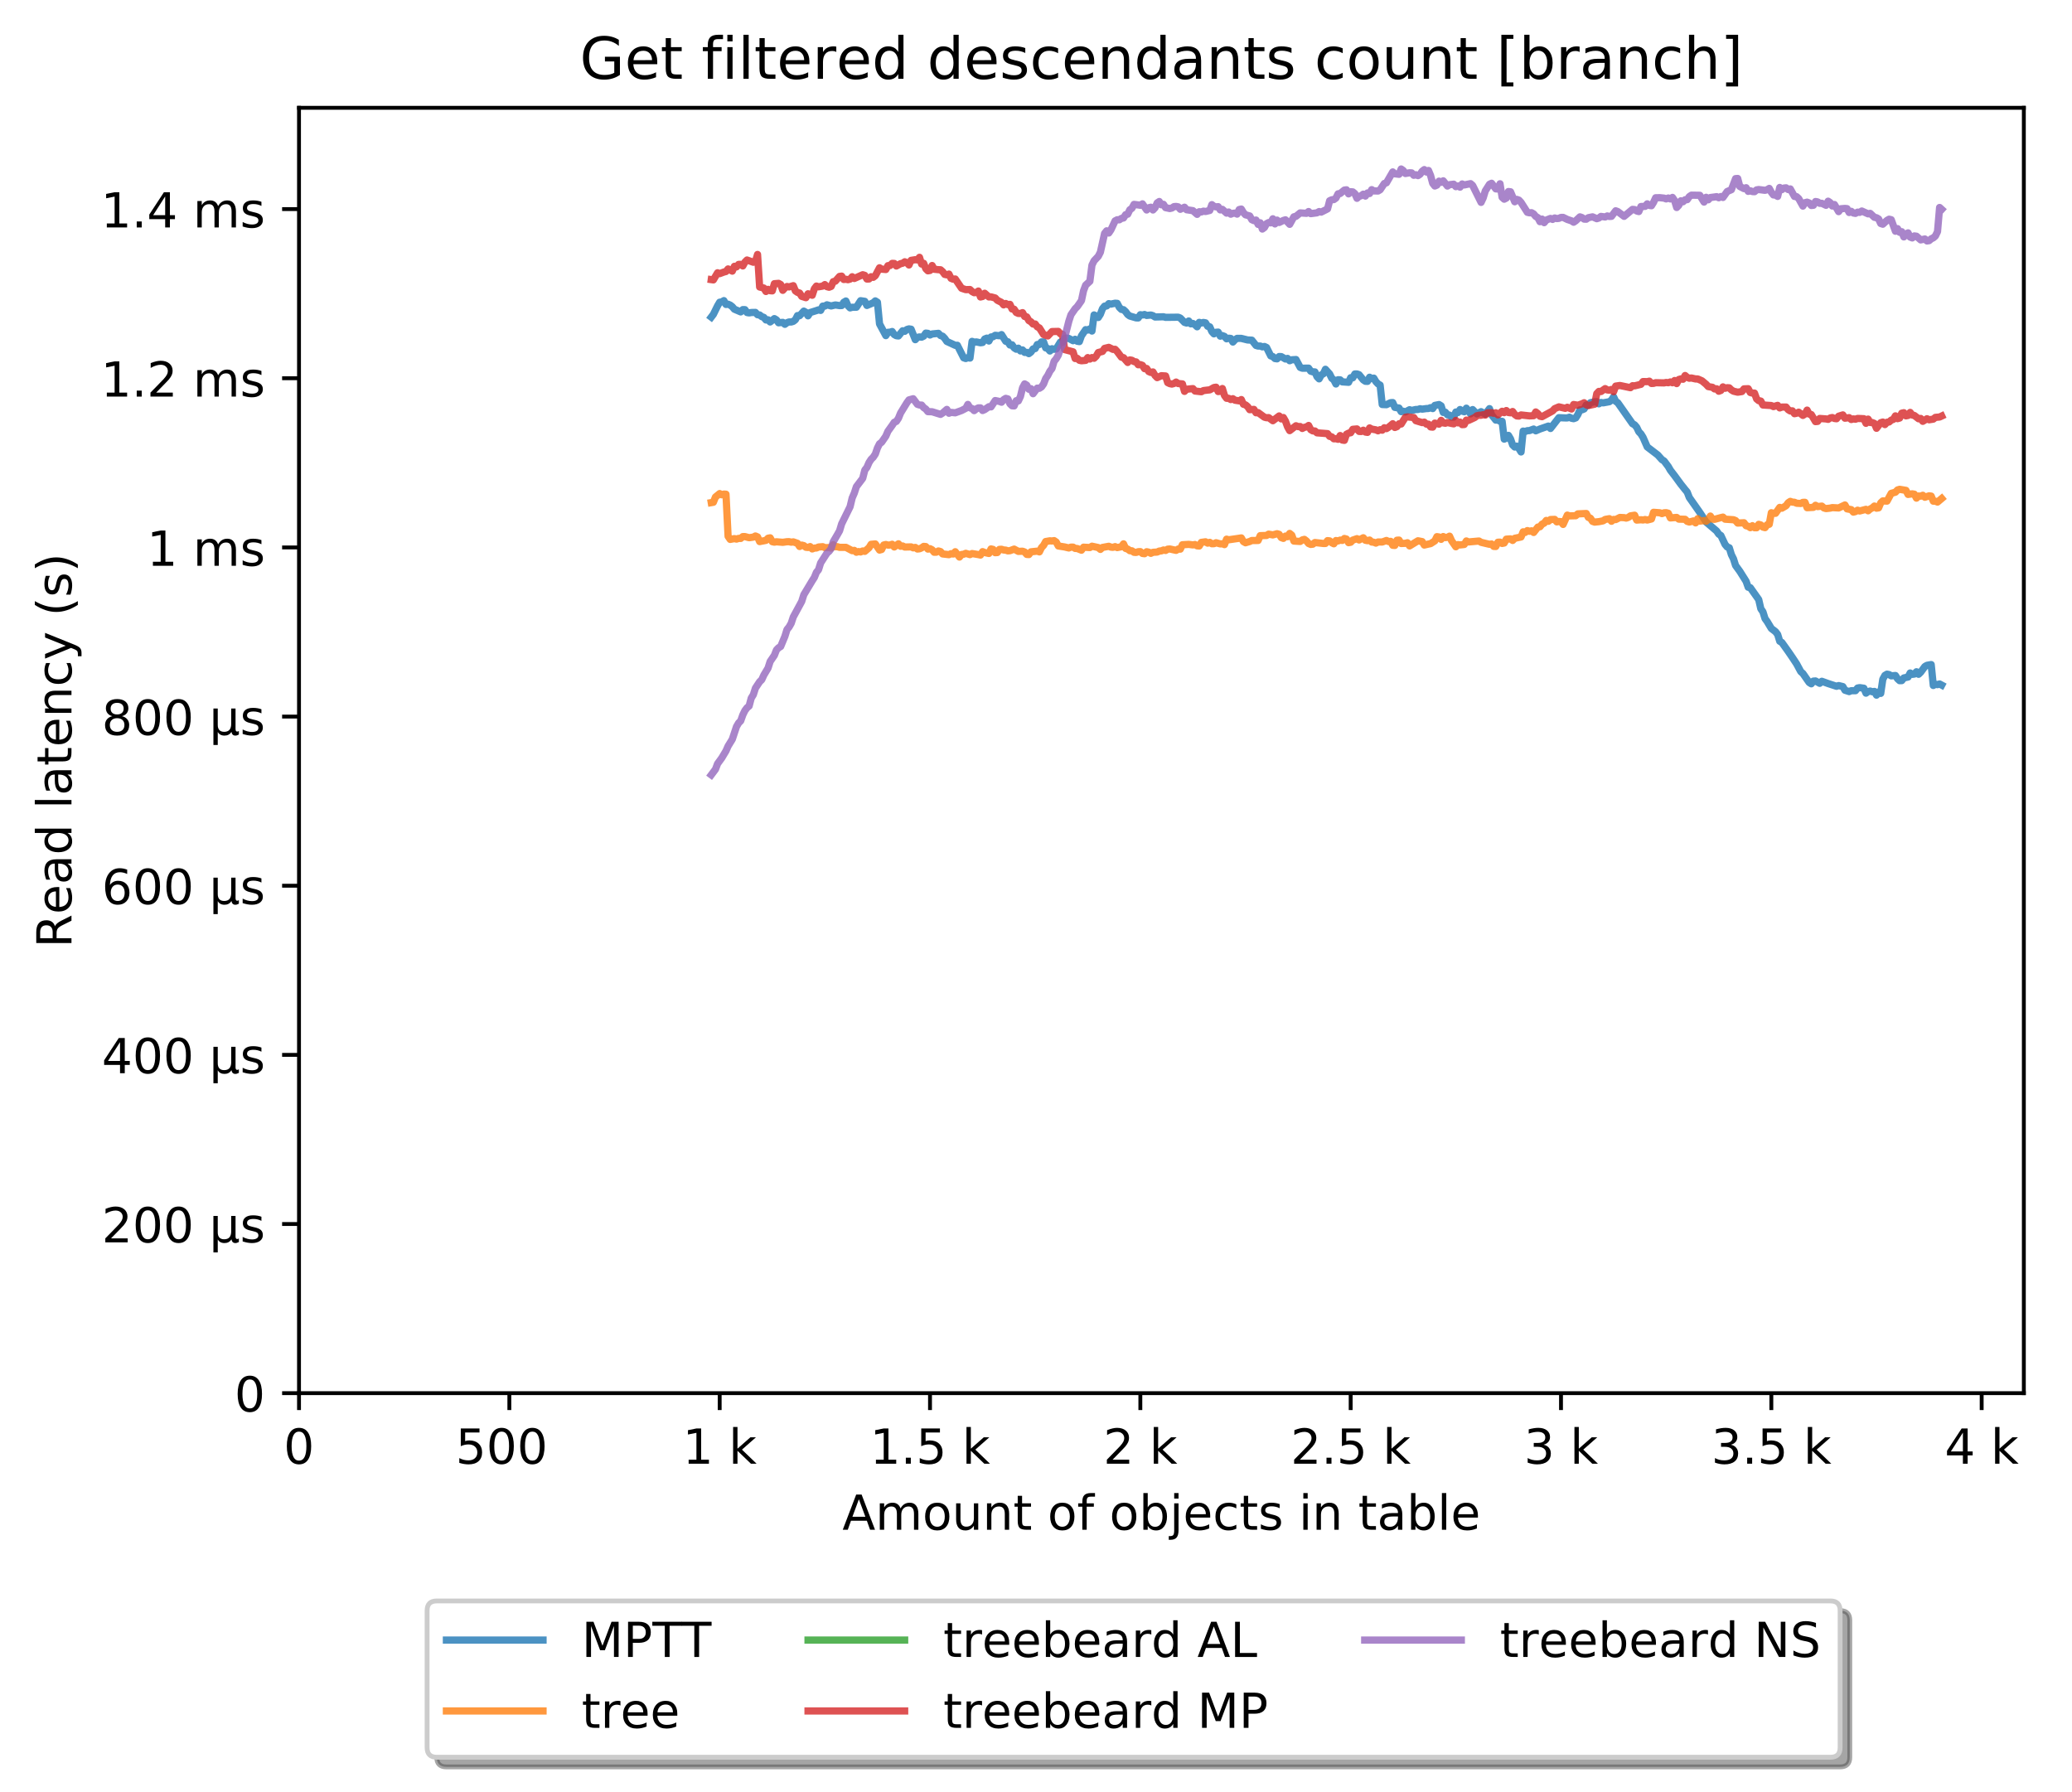 <?xml version="1.0" encoding="utf-8" standalone="no"?>
<!DOCTYPE svg PUBLIC "-//W3C//DTD SVG 1.1//EN"
  "http://www.w3.org/Graphics/SVG/1.1/DTD/svg11.dtd">
<!-- Created with matplotlib (http://matplotlib.org/) -->
<svg height="371pt" version="1.1" viewBox="0 0 429 371" width="429pt" xmlns="http://www.w3.org/2000/svg" xmlns:xlink="http://www.w3.org/1999/xlink">
 <defs>
  <style type="text/css">
*{stroke-linecap:butt;stroke-linejoin:round;}
  </style>
 </defs>
 <g id="figure_1">
  <g id="patch_1">
   <path d="M 0 371.002 
L 429.729 371.002 
L 429.729 0 
L 0 0 
z
" style="fill:#ffffff;"/>
  </g>
  <g id="axes_1">
   <g id="patch_2">
    <path d="M 61.909 288.43 
L 419.029 288.43 
L 419.029 22.318 
L 61.909 22.318 
z
" style="fill:#ffffff;"/>
   </g>
   <g id="matplotlib.axis_1">
    <g id="xtick_1">
     <g id="line2d_1">
      <defs>
       <path d="M 0 0 
L 0 3.5 
" id="mb1b331e5b2" style="stroke:#000000;stroke-width:0.8;"/>
      </defs>
      <g>
       <use style="stroke:#000000;stroke-width:0.8;" x="61.909" xlink:href="#mb1b331e5b2" y="288.43"/>
      </g>
     </g>
     <g id="text_1">
      <!-- 0 -->
      <defs>
       <path d="M 31.781 66.406 
Q 24.172 66.406 20.328 58.906 
Q 16.5 51.422 16.5 36.375 
Q 16.5 21.391 20.328 13.891 
Q 24.172 6.391 31.781 6.391 
Q 39.453 6.391 43.281 13.891 
Q 47.125 21.391 47.125 36.375 
Q 47.125 51.422 43.281 58.906 
Q 39.453 66.406 31.781 66.406 
z
M 31.781 74.219 
Q 44.047 74.219 50.516 64.516 
Q 56.984 54.828 56.984 36.375 
Q 56.984 17.969 50.516 8.266 
Q 44.047 -1.422 31.781 -1.422 
Q 19.531 -1.422 13.062 8.266 
Q 6.594 17.969 6.594 36.375 
Q 6.594 54.828 13.062 64.516 
Q 19.531 74.219 31.781 74.219 
z
" id="DejaVuSans-30"/>
      </defs>
      <g transform="translate(58.728 303.029)scale(0.1 -0.1)">
       <use xlink:href="#DejaVuSans-30"/>
      </g>
     </g>
    </g>
    <g id="xtick_2">
     <g id="line2d_2">
      <g>
       <use style="stroke:#000000;stroke-width:0.8;" x="105.458" xlink:href="#mb1b331e5b2" y="288.43"/>
      </g>
     </g>
     <g id="text_2">
      <!-- 500  -->
      <defs>
       <path d="M 10.797 72.906 
L 49.516 72.906 
L 49.516 64.594 
L 19.828 64.594 
L 19.828 46.734 
Q 21.969 47.469 24.109 47.828 
Q 26.266 48.188 28.422 48.188 
Q 40.625 48.188 47.75 41.5 
Q 54.891 34.812 54.891 23.391 
Q 54.891 11.625 47.562 5.094 
Q 40.234 -1.422 26.906 -1.422 
Q 22.312 -1.422 17.547 -0.641 
Q 12.797 0.141 7.719 1.703 
L 7.719 11.625 
Q 12.109 9.234 16.797 8.062 
Q 21.484 6.891 26.703 6.891 
Q 35.156 6.891 40.078 11.328 
Q 45.016 15.766 45.016 23.391 
Q 45.016 31 40.078 35.438 
Q 35.156 39.891 26.703 39.891 
Q 22.75 39.891 18.812 39.016 
Q 14.891 38.141 10.797 36.281 
z
" id="DejaVuSans-35"/>
       <path id="DejaVuSans-20"/>
      </defs>
      <g transform="translate(94.325 303.029)scale(0.1 -0.1)">
       <use xlink:href="#DejaVuSans-35"/>
       <use x="63.623" xlink:href="#DejaVuSans-30"/>
       <use x="127.246" xlink:href="#DejaVuSans-30"/>
       <use x="190.869" xlink:href="#DejaVuSans-20"/>
      </g>
     </g>
    </g>
    <g id="xtick_3">
     <g id="line2d_3">
      <g>
       <use style="stroke:#000000;stroke-width:0.8;" x="149.007" xlink:href="#mb1b331e5b2" y="288.43"/>
      </g>
     </g>
     <g id="text_3">
      <!-- 1 k -->
      <defs>
       <path d="M 12.406 8.297 
L 28.516 8.297 
L 28.516 63.922 
L 10.984 60.406 
L 10.984 69.391 
L 28.422 72.906 
L 38.281 72.906 
L 38.281 8.297 
L 54.391 8.297 
L 54.391 0 
L 12.406 0 
z
" id="DejaVuSans-31"/>
       <path d="M 9.078 75.984 
L 18.109 75.984 
L 18.109 31.109 
L 44.922 54.688 
L 56.391 54.688 
L 27.391 29.109 
L 57.625 0 
L 45.906 0 
L 18.109 26.703 
L 18.109 0 
L 9.078 0 
z
" id="DejaVuSans-6b"/>
      </defs>
      <g transform="translate(141.341 303.029)scale(0.1 -0.1)">
       <use xlink:href="#DejaVuSans-31"/>
       <use x="63.623" xlink:href="#DejaVuSans-20"/>
       <use x="95.41" xlink:href="#DejaVuSans-6b"/>
      </g>
     </g>
    </g>
    <g id="xtick_4">
     <g id="line2d_4">
      <g>
       <use style="stroke:#000000;stroke-width:0.8;" x="192.555" xlink:href="#mb1b331e5b2" y="288.43"/>
      </g>
     </g>
     <g id="text_4">
      <!-- 1.5 k -->
      <defs>
       <path d="M 10.688 12.406 
L 21 12.406 
L 21 0 
L 10.688 0 
z
" id="DejaVuSans-2e"/>
      </defs>
      <g transform="translate(180.119 303.029)scale(0.1 -0.1)">
       <use xlink:href="#DejaVuSans-31"/>
       <use x="63.623" xlink:href="#DejaVuSans-2e"/>
       <use x="95.41" xlink:href="#DejaVuSans-35"/>
       <use x="159.033" xlink:href="#DejaVuSans-20"/>
       <use x="190.82" xlink:href="#DejaVuSans-6b"/>
      </g>
     </g>
    </g>
    <g id="xtick_5">
     <g id="line2d_5">
      <g>
       <use style="stroke:#000000;stroke-width:0.8;" x="236.104" xlink:href="#mb1b331e5b2" y="288.43"/>
      </g>
     </g>
     <g id="text_5">
      <!-- 2 k -->
      <defs>
       <path d="M 19.188 8.297 
L 53.609 8.297 
L 53.609 0 
L 7.328 0 
L 7.328 8.297 
Q 12.938 14.109 22.625 23.891 
Q 32.328 33.688 34.812 36.531 
Q 39.547 41.844 41.422 45.531 
Q 43.312 49.219 43.312 52.781 
Q 43.312 58.594 39.234 62.25 
Q 35.156 65.922 28.609 65.922 
Q 23.969 65.922 18.812 64.312 
Q 13.672 62.703 7.812 59.422 
L 7.812 69.391 
Q 13.766 71.781 18.938 73 
Q 24.125 74.219 28.422 74.219 
Q 39.75 74.219 46.484 68.547 
Q 53.219 62.891 53.219 53.422 
Q 53.219 48.922 51.531 44.891 
Q 49.859 40.875 45.406 35.406 
Q 44.188 33.984 37.641 27.219 
Q 31.109 20.453 19.188 8.297 
z
" id="DejaVuSans-32"/>
      </defs>
      <g transform="translate(228.438 303.029)scale(0.1 -0.1)">
       <use xlink:href="#DejaVuSans-32"/>
       <use x="63.623" xlink:href="#DejaVuSans-20"/>
       <use x="95.41" xlink:href="#DejaVuSans-6b"/>
      </g>
     </g>
    </g>
    <g id="xtick_6">
     <g id="line2d_6">
      <g>
       <use style="stroke:#000000;stroke-width:0.8;" x="279.652" xlink:href="#mb1b331e5b2" y="288.43"/>
      </g>
     </g>
     <g id="text_6">
      <!-- 2.5 k -->
      <g transform="translate(267.216 303.029)scale(0.1 -0.1)">
       <use xlink:href="#DejaVuSans-32"/>
       <use x="63.623" xlink:href="#DejaVuSans-2e"/>
       <use x="95.41" xlink:href="#DejaVuSans-35"/>
       <use x="159.033" xlink:href="#DejaVuSans-20"/>
       <use x="190.82" xlink:href="#DejaVuSans-6b"/>
      </g>
     </g>
    </g>
    <g id="xtick_7">
     <g id="line2d_7">
      <g>
       <use style="stroke:#000000;stroke-width:0.8;" x="323.201" xlink:href="#mb1b331e5b2" y="288.43"/>
      </g>
     </g>
     <g id="text_7">
      <!-- 3 k -->
      <defs>
       <path d="M 40.578 39.312 
Q 47.656 37.797 51.625 33 
Q 55.609 28.219 55.609 21.188 
Q 55.609 10.406 48.188 4.484 
Q 40.766 -1.422 27.094 -1.422 
Q 22.516 -1.422 17.656 -0.516 
Q 12.797 0.391 7.625 2.203 
L 7.625 11.719 
Q 11.719 9.328 16.594 8.109 
Q 21.484 6.891 26.812 6.891 
Q 36.078 6.891 40.938 10.547 
Q 45.797 14.203 45.797 21.188 
Q 45.797 27.641 41.281 31.266 
Q 36.766 34.906 28.719 34.906 
L 20.219 34.906 
L 20.219 43.016 
L 29.109 43.016 
Q 36.375 43.016 40.234 45.922 
Q 44.094 48.828 44.094 54.297 
Q 44.094 59.906 40.109 62.906 
Q 36.141 65.922 28.719 65.922 
Q 24.656 65.922 20.016 65.031 
Q 15.375 64.156 9.812 62.312 
L 9.812 71.094 
Q 15.438 72.656 20.344 73.438 
Q 25.25 74.219 29.594 74.219 
Q 40.828 74.219 47.359 69.109 
Q 53.906 64.016 53.906 55.328 
Q 53.906 49.266 50.438 45.094 
Q 46.969 40.922 40.578 39.312 
z
" id="DejaVuSans-33"/>
      </defs>
      <g transform="translate(315.535 303.029)scale(0.1 -0.1)">
       <use xlink:href="#DejaVuSans-33"/>
       <use x="63.623" xlink:href="#DejaVuSans-20"/>
       <use x="95.41" xlink:href="#DejaVuSans-6b"/>
      </g>
     </g>
    </g>
    <g id="xtick_8">
     <g id="line2d_8">
      <g>
       <use style="stroke:#000000;stroke-width:0.8;" x="366.749" xlink:href="#mb1b331e5b2" y="288.43"/>
      </g>
     </g>
     <g id="text_8">
      <!-- 3.5 k -->
      <g transform="translate(354.313 303.029)scale(0.1 -0.1)">
       <use xlink:href="#DejaVuSans-33"/>
       <use x="63.623" xlink:href="#DejaVuSans-2e"/>
       <use x="95.41" xlink:href="#DejaVuSans-35"/>
       <use x="159.033" xlink:href="#DejaVuSans-20"/>
       <use x="190.82" xlink:href="#DejaVuSans-6b"/>
      </g>
     </g>
    </g>
    <g id="xtick_9">
     <g id="line2d_9">
      <g>
       <use style="stroke:#000000;stroke-width:0.8;" x="410.298" xlink:href="#mb1b331e5b2" y="288.43"/>
      </g>
     </g>
     <g id="text_9">
      <!-- 4 k -->
      <defs>
       <path d="M 37.797 64.312 
L 12.891 25.391 
L 37.797 25.391 
z
M 35.203 72.906 
L 47.609 72.906 
L 47.609 25.391 
L 58.016 25.391 
L 58.016 17.188 
L 47.609 17.188 
L 47.609 0 
L 37.797 0 
L 37.797 17.188 
L 4.891 17.188 
L 4.891 26.703 
z
" id="DejaVuSans-34"/>
      </defs>
      <g transform="translate(402.632 303.029)scale(0.1 -0.1)">
       <use xlink:href="#DejaVuSans-34"/>
       <use x="63.623" xlink:href="#DejaVuSans-20"/>
       <use x="95.41" xlink:href="#DejaVuSans-6b"/>
      </g>
     </g>
    </g>
    <g id="text_10">
     <!-- Amount of objects in table -->
     <defs>
      <path d="M 34.188 63.188 
L 20.797 26.906 
L 47.609 26.906 
z
M 28.609 72.906 
L 39.797 72.906 
L 67.578 0 
L 57.328 0 
L 50.688 18.703 
L 17.828 18.703 
L 11.188 0 
L 0.781 0 
z
" id="DejaVuSans-41"/>
      <path d="M 52 44.188 
Q 55.375 50.25 60.062 53.125 
Q 64.75 56 71.094 56 
Q 79.641 56 84.281 50.016 
Q 88.922 44.047 88.922 33.016 
L 88.922 0 
L 79.891 0 
L 79.891 32.719 
Q 79.891 40.578 77.094 44.375 
Q 74.312 48.188 68.609 48.188 
Q 61.625 48.188 57.562 43.547 
Q 53.516 38.922 53.516 30.906 
L 53.516 0 
L 44.484 0 
L 44.484 32.719 
Q 44.484 40.625 41.703 44.406 
Q 38.922 48.188 33.109 48.188 
Q 26.219 48.188 22.156 43.531 
Q 18.109 38.875 18.109 30.906 
L 18.109 0 
L 9.078 0 
L 9.078 54.688 
L 18.109 54.688 
L 18.109 46.188 
Q 21.188 51.219 25.484 53.609 
Q 29.781 56 35.688 56 
Q 41.656 56 45.828 52.969 
Q 50 49.953 52 44.188 
z
" id="DejaVuSans-6d"/>
      <path d="M 30.609 48.391 
Q 23.391 48.391 19.188 42.75 
Q 14.984 37.109 14.984 27.297 
Q 14.984 17.484 19.156 11.844 
Q 23.344 6.203 30.609 6.203 
Q 37.797 6.203 41.984 11.859 
Q 46.188 17.531 46.188 27.297 
Q 46.188 37.016 41.984 42.703 
Q 37.797 48.391 30.609 48.391 
z
M 30.609 56 
Q 42.328 56 49.016 48.375 
Q 55.719 40.766 55.719 27.297 
Q 55.719 13.875 49.016 6.219 
Q 42.328 -1.422 30.609 -1.422 
Q 18.844 -1.422 12.172 6.219 
Q 5.516 13.875 5.516 27.297 
Q 5.516 40.766 12.172 48.375 
Q 18.844 56 30.609 56 
z
" id="DejaVuSans-6f"/>
      <path d="M 8.5 21.578 
L 8.5 54.688 
L 17.484 54.688 
L 17.484 21.922 
Q 17.484 14.156 20.5 10.266 
Q 23.531 6.391 29.594 6.391 
Q 36.859 6.391 41.078 11.031 
Q 45.312 15.672 45.312 23.688 
L 45.312 54.688 
L 54.297 54.688 
L 54.297 0 
L 45.312 0 
L 45.312 8.406 
Q 42.047 3.422 37.719 1 
Q 33.406 -1.422 27.688 -1.422 
Q 18.266 -1.422 13.375 4.438 
Q 8.5 10.297 8.5 21.578 
z
M 31.109 56 
z
" id="DejaVuSans-75"/>
      <path d="M 54.891 33.016 
L 54.891 0 
L 45.906 0 
L 45.906 32.719 
Q 45.906 40.484 42.875 44.328 
Q 39.844 48.188 33.797 48.188 
Q 26.516 48.188 22.312 43.547 
Q 18.109 38.922 18.109 30.906 
L 18.109 0 
L 9.078 0 
L 9.078 54.688 
L 18.109 54.688 
L 18.109 46.188 
Q 21.344 51.125 25.703 53.562 
Q 30.078 56 35.797 56 
Q 45.219 56 50.047 50.172 
Q 54.891 44.344 54.891 33.016 
z
" id="DejaVuSans-6e"/>
      <path d="M 18.312 70.219 
L 18.312 54.688 
L 36.812 54.688 
L 36.812 47.703 
L 18.312 47.703 
L 18.312 18.016 
Q 18.312 11.328 20.141 9.422 
Q 21.969 7.516 27.594 7.516 
L 36.812 7.516 
L 36.812 0 
L 27.594 0 
Q 17.188 0 13.234 3.875 
Q 9.281 7.766 9.281 18.016 
L 9.281 47.703 
L 2.688 47.703 
L 2.688 54.688 
L 9.281 54.688 
L 9.281 70.219 
z
" id="DejaVuSans-74"/>
      <path d="M 37.109 75.984 
L 37.109 68.5 
L 28.516 68.5 
Q 23.688 68.5 21.797 66.547 
Q 19.922 64.594 19.922 59.516 
L 19.922 54.688 
L 34.719 54.688 
L 34.719 47.703 
L 19.922 47.703 
L 19.922 0 
L 10.891 0 
L 10.891 47.703 
L 2.297 47.703 
L 2.297 54.688 
L 10.891 54.688 
L 10.891 58.5 
Q 10.891 67.625 15.141 71.797 
Q 19.391 75.984 28.609 75.984 
z
" id="DejaVuSans-66"/>
      <path d="M 48.688 27.297 
Q 48.688 37.203 44.609 42.844 
Q 40.531 48.484 33.406 48.484 
Q 26.266 48.484 22.188 42.844 
Q 18.109 37.203 18.109 27.297 
Q 18.109 17.391 22.188 11.75 
Q 26.266 6.109 33.406 6.109 
Q 40.531 6.109 44.609 11.75 
Q 48.688 17.391 48.688 27.297 
z
M 18.109 46.391 
Q 20.953 51.266 25.266 53.625 
Q 29.594 56 35.594 56 
Q 45.562 56 51.781 48.094 
Q 58.016 40.188 58.016 27.297 
Q 58.016 14.406 51.781 6.484 
Q 45.562 -1.422 35.594 -1.422 
Q 29.594 -1.422 25.266 0.953 
Q 20.953 3.328 18.109 8.203 
L 18.109 0 
L 9.078 0 
L 9.078 75.984 
L 18.109 75.984 
z
" id="DejaVuSans-62"/>
      <path d="M 9.422 54.688 
L 18.406 54.688 
L 18.406 -0.984 
Q 18.406 -11.422 14.422 -16.109 
Q 10.453 -20.797 1.609 -20.797 
L -1.812 -20.797 
L -1.812 -13.188 
L 0.594 -13.188 
Q 5.719 -13.188 7.562 -10.812 
Q 9.422 -8.453 9.422 -0.984 
z
M 9.422 75.984 
L 18.406 75.984 
L 18.406 64.594 
L 9.422 64.594 
z
" id="DejaVuSans-6a"/>
      <path d="M 56.203 29.594 
L 56.203 25.203 
L 14.891 25.203 
Q 15.484 15.922 20.484 11.062 
Q 25.484 6.203 34.422 6.203 
Q 39.594 6.203 44.453 7.469 
Q 49.312 8.734 54.109 11.281 
L 54.109 2.781 
Q 49.266 0.734 44.188 -0.344 
Q 39.109 -1.422 33.891 -1.422 
Q 20.797 -1.422 13.156 6.188 
Q 5.516 13.812 5.516 26.812 
Q 5.516 40.234 12.766 48.109 
Q 20.016 56 32.328 56 
Q 43.359 56 49.781 48.891 
Q 56.203 41.797 56.203 29.594 
z
M 47.219 32.234 
Q 47.125 39.594 43.094 43.984 
Q 39.062 48.391 32.422 48.391 
Q 24.906 48.391 20.391 44.141 
Q 15.875 39.891 15.188 32.172 
z
" id="DejaVuSans-65"/>
      <path d="M 48.781 52.594 
L 48.781 44.188 
Q 44.969 46.297 41.141 47.344 
Q 37.312 48.391 33.406 48.391 
Q 24.656 48.391 19.812 42.844 
Q 14.984 37.312 14.984 27.297 
Q 14.984 17.281 19.812 11.734 
Q 24.656 6.203 33.406 6.203 
Q 37.312 6.203 41.141 7.25 
Q 44.969 8.297 48.781 10.406 
L 48.781 2.094 
Q 45.016 0.344 40.984 -0.531 
Q 36.969 -1.422 32.422 -1.422 
Q 20.062 -1.422 12.781 6.344 
Q 5.516 14.109 5.516 27.297 
Q 5.516 40.672 12.859 48.328 
Q 20.219 56 33.016 56 
Q 37.156 56 41.109 55.141 
Q 45.062 54.297 48.781 52.594 
z
" id="DejaVuSans-63"/>
      <path d="M 44.281 53.078 
L 44.281 44.578 
Q 40.484 46.531 36.375 47.5 
Q 32.281 48.484 27.875 48.484 
Q 21.188 48.484 17.844 46.438 
Q 14.5 44.391 14.5 40.281 
Q 14.5 37.156 16.891 35.375 
Q 19.281 33.594 26.516 31.984 
L 29.594 31.297 
Q 39.156 29.25 43.188 25.516 
Q 47.219 21.781 47.219 15.094 
Q 47.219 7.469 41.188 3.016 
Q 35.156 -1.422 24.609 -1.422 
Q 20.219 -1.422 15.453 -0.562 
Q 10.688 0.297 5.422 2 
L 5.422 11.281 
Q 10.406 8.688 15.234 7.391 
Q 20.062 6.109 24.812 6.109 
Q 31.156 6.109 34.562 8.281 
Q 37.984 10.453 37.984 14.406 
Q 37.984 18.062 35.516 20.016 
Q 33.062 21.969 24.703 23.781 
L 21.578 24.516 
Q 13.234 26.266 9.516 29.906 
Q 5.812 33.547 5.812 39.891 
Q 5.812 47.609 11.281 51.797 
Q 16.75 56 26.812 56 
Q 31.781 56 36.172 55.266 
Q 40.578 54.547 44.281 53.078 
z
" id="DejaVuSans-73"/>
      <path d="M 9.422 54.688 
L 18.406 54.688 
L 18.406 0 
L 9.422 0 
z
M 9.422 75.984 
L 18.406 75.984 
L 18.406 64.594 
L 9.422 64.594 
z
" id="DejaVuSans-69"/>
      <path d="M 34.281 27.484 
Q 23.391 27.484 19.188 25 
Q 14.984 22.516 14.984 16.5 
Q 14.984 11.719 18.141 8.906 
Q 21.297 6.109 26.703 6.109 
Q 34.188 6.109 38.703 11.406 
Q 43.219 16.703 43.219 25.484 
L 43.219 27.484 
z
M 52.203 31.203 
L 52.203 0 
L 43.219 0 
L 43.219 8.297 
Q 40.141 3.328 35.547 0.953 
Q 30.953 -1.422 24.312 -1.422 
Q 15.922 -1.422 10.953 3.297 
Q 6 8.016 6 15.922 
Q 6 25.141 12.172 29.828 
Q 18.359 34.516 30.609 34.516 
L 43.219 34.516 
L 43.219 35.406 
Q 43.219 41.609 39.141 45 
Q 35.062 48.391 27.688 48.391 
Q 23 48.391 18.547 47.266 
Q 14.109 46.141 10.016 43.891 
L 10.016 52.203 
Q 14.938 54.109 19.578 55.047 
Q 24.219 56 28.609 56 
Q 40.484 56 46.344 49.844 
Q 52.203 43.703 52.203 31.203 
z
" id="DejaVuSans-61"/>
      <path d="M 9.422 75.984 
L 18.406 75.984 
L 18.406 0 
L 9.422 0 
z
" id="DejaVuSans-6c"/>
     </defs>
     <g transform="translate(174.411 316.707)scale(0.1 -0.1)">
      <use xlink:href="#DejaVuSans-41"/>
      <use x="68.408" xlink:href="#DejaVuSans-6d"/>
      <use x="165.82" xlink:href="#DejaVuSans-6f"/>
      <use x="227.002" xlink:href="#DejaVuSans-75"/>
      <use x="290.381" xlink:href="#DejaVuSans-6e"/>
      <use x="353.76" xlink:href="#DejaVuSans-74"/>
      <use x="392.969" xlink:href="#DejaVuSans-20"/>
      <use x="424.756" xlink:href="#DejaVuSans-6f"/>
      <use x="485.938" xlink:href="#DejaVuSans-66"/>
      <use x="521.143" xlink:href="#DejaVuSans-20"/>
      <use x="552.93" xlink:href="#DejaVuSans-6f"/>
      <use x="614.111" xlink:href="#DejaVuSans-62"/>
      <use x="677.588" xlink:href="#DejaVuSans-6a"/>
      <use x="705.371" xlink:href="#DejaVuSans-65"/>
      <use x="766.895" xlink:href="#DejaVuSans-63"/>
      <use x="821.875" xlink:href="#DejaVuSans-74"/>
      <use x="861.084" xlink:href="#DejaVuSans-73"/>
      <use x="913.184" xlink:href="#DejaVuSans-20"/>
      <use x="944.971" xlink:href="#DejaVuSans-69"/>
      <use x="972.754" xlink:href="#DejaVuSans-6e"/>
      <use x="1036.133" xlink:href="#DejaVuSans-20"/>
      <use x="1067.92" xlink:href="#DejaVuSans-74"/>
      <use x="1107.129" xlink:href="#DejaVuSans-61"/>
      <use x="1168.408" xlink:href="#DejaVuSans-62"/>
      <use x="1231.885" xlink:href="#DejaVuSans-6c"/>
      <use x="1259.668" xlink:href="#DejaVuSans-65"/>
     </g>
    </g>
   </g>
   <g id="matplotlib.axis_2">
    <g id="ytick_1">
     <g id="line2d_10">
      <defs>
       <path d="M 0 0 
L -3.5 0 
" id="m88af4710f4" style="stroke:#000000;stroke-width:0.8;"/>
      </defs>
      <g>
       <use style="stroke:#000000;stroke-width:0.8;" x="61.909" xlink:href="#m88af4710f4" y="288.43"/>
      </g>
     </g>
     <g id="text_11">
      <!-- 0 -->
      <g transform="translate(48.547 292.229)scale(0.1 -0.1)">
       <use xlink:href="#DejaVuSans-30"/>
      </g>
     </g>
    </g>
    <g id="ytick_2">
     <g id="line2d_11">
      <g>
       <use style="stroke:#000000;stroke-width:0.8;" x="61.909" xlink:href="#m88af4710f4" y="253.41"/>
      </g>
     </g>
     <g id="text_12">
      <!-- 200 µs -->
      <defs>
       <path d="M 8.5 -20.797 
L 8.5 54.688 
L 17.484 54.688 
L 17.484 20.703 
Q 17.484 13.625 20.844 10 
Q 24.219 6.391 30.812 6.391 
Q 38.031 6.391 41.672 10.484 
Q 45.312 14.594 45.312 22.797 
L 45.312 54.688 
L 54.297 54.688 
L 54.297 12.594 
Q 54.297 9.672 55.141 8.281 
Q 56 6.891 57.812 6.891 
Q 58.25 6.891 59.031 7.156 
Q 59.812 7.422 61.188 8.016 
L 61.188 0.781 
Q 59.188 -0.344 57.391 -0.875 
Q 55.609 -1.422 53.906 -1.422 
Q 50.531 -1.422 48.531 0.484 
Q 46.531 2.391 45.797 6.297 
Q 43.359 2.438 39.812 0.5 
Q 36.281 -1.422 31.5 -1.422 
Q 26.516 -1.422 23.016 0.484 
Q 19.531 2.391 17.484 6.203 
L 17.484 -20.797 
z
" id="DejaVuSans-b5"/>
      </defs>
      <g transform="translate(21.072 257.21)scale(0.1 -0.1)">
       <use xlink:href="#DejaVuSans-32"/>
       <use x="63.623" xlink:href="#DejaVuSans-30"/>
       <use x="127.246" xlink:href="#DejaVuSans-30"/>
       <use x="190.869" xlink:href="#DejaVuSans-20"/>
       <use x="222.656" xlink:href="#DejaVuSans-b5"/>
       <use x="286.279" xlink:href="#DejaVuSans-73"/>
      </g>
     </g>
    </g>
    <g id="ytick_3">
     <g id="line2d_12">
      <g>
       <use style="stroke:#000000;stroke-width:0.8;" x="61.909" xlink:href="#m88af4710f4" y="218.39"/>
      </g>
     </g>
     <g id="text_13">
      <!-- 400 µs -->
      <g transform="translate(21.072 222.19)scale(0.1 -0.1)">
       <use xlink:href="#DejaVuSans-34"/>
       <use x="63.623" xlink:href="#DejaVuSans-30"/>
       <use x="127.246" xlink:href="#DejaVuSans-30"/>
       <use x="190.869" xlink:href="#DejaVuSans-20"/>
       <use x="222.656" xlink:href="#DejaVuSans-b5"/>
       <use x="286.279" xlink:href="#DejaVuSans-73"/>
      </g>
     </g>
    </g>
    <g id="ytick_4">
     <g id="line2d_13">
      <g>
       <use style="stroke:#000000;stroke-width:0.8;" x="61.909" xlink:href="#m88af4710f4" y="183.371"/>
      </g>
     </g>
     <g id="text_14">
      <!-- 600 µs -->
      <defs>
       <path d="M 33.016 40.375 
Q 26.375 40.375 22.484 35.828 
Q 18.609 31.297 18.609 23.391 
Q 18.609 15.531 22.484 10.953 
Q 26.375 6.391 33.016 6.391 
Q 39.656 6.391 43.531 10.953 
Q 47.406 15.531 47.406 23.391 
Q 47.406 31.297 43.531 35.828 
Q 39.656 40.375 33.016 40.375 
z
M 52.594 71.297 
L 52.594 62.312 
Q 48.875 64.062 45.094 64.984 
Q 41.312 65.922 37.594 65.922 
Q 27.828 65.922 22.672 59.328 
Q 17.531 52.734 16.797 39.406 
Q 19.672 43.656 24.016 45.922 
Q 28.375 48.188 33.594 48.188 
Q 44.578 48.188 50.953 41.516 
Q 57.328 34.859 57.328 23.391 
Q 57.328 12.156 50.688 5.359 
Q 44.047 -1.422 33.016 -1.422 
Q 20.359 -1.422 13.672 8.266 
Q 6.984 17.969 6.984 36.375 
Q 6.984 53.656 15.188 63.938 
Q 23.391 74.219 37.203 74.219 
Q 40.922 74.219 44.703 73.484 
Q 48.484 72.75 52.594 71.297 
z
" id="DejaVuSans-36"/>
      </defs>
      <g transform="translate(21.072 187.17)scale(0.1 -0.1)">
       <use xlink:href="#DejaVuSans-36"/>
       <use x="63.623" xlink:href="#DejaVuSans-30"/>
       <use x="127.246" xlink:href="#DejaVuSans-30"/>
       <use x="190.869" xlink:href="#DejaVuSans-20"/>
       <use x="222.656" xlink:href="#DejaVuSans-b5"/>
       <use x="286.279" xlink:href="#DejaVuSans-73"/>
      </g>
     </g>
    </g>
    <g id="ytick_5">
     <g id="line2d_14">
      <g>
       <use style="stroke:#000000;stroke-width:0.8;" x="61.909" xlink:href="#m88af4710f4" y="148.351"/>
      </g>
     </g>
     <g id="text_15">
      <!-- 800 µs -->
      <defs>
       <path d="M 31.781 34.625 
Q 24.75 34.625 20.719 30.859 
Q 16.703 27.094 16.703 20.516 
Q 16.703 13.922 20.719 10.156 
Q 24.75 6.391 31.781 6.391 
Q 38.812 6.391 42.859 10.172 
Q 46.922 13.969 46.922 20.516 
Q 46.922 27.094 42.891 30.859 
Q 38.875 34.625 31.781 34.625 
z
M 21.922 38.812 
Q 15.578 40.375 12.031 44.719 
Q 8.5 49.078 8.5 55.328 
Q 8.5 64.062 14.719 69.141 
Q 20.953 74.219 31.781 74.219 
Q 42.672 74.219 48.875 69.141 
Q 55.078 64.062 55.078 55.328 
Q 55.078 49.078 51.531 44.719 
Q 48 40.375 41.703 38.812 
Q 48.828 37.156 52.797 32.312 
Q 56.781 27.484 56.781 20.516 
Q 56.781 9.906 50.312 4.234 
Q 43.844 -1.422 31.781 -1.422 
Q 19.734 -1.422 13.25 4.234 
Q 6.781 9.906 6.781 20.516 
Q 6.781 27.484 10.781 32.312 
Q 14.797 37.156 21.922 38.812 
z
M 18.312 54.391 
Q 18.312 48.734 21.844 45.562 
Q 25.391 42.391 31.781 42.391 
Q 38.141 42.391 41.719 45.562 
Q 45.312 48.734 45.312 54.391 
Q 45.312 60.062 41.719 63.234 
Q 38.141 66.406 31.781 66.406 
Q 25.391 66.406 21.844 63.234 
Q 18.312 60.062 18.312 54.391 
z
" id="DejaVuSans-38"/>
      </defs>
      <g transform="translate(21.072 152.15)scale(0.1 -0.1)">
       <use xlink:href="#DejaVuSans-38"/>
       <use x="63.623" xlink:href="#DejaVuSans-30"/>
       <use x="127.246" xlink:href="#DejaVuSans-30"/>
       <use x="190.869" xlink:href="#DejaVuSans-20"/>
       <use x="222.656" xlink:href="#DejaVuSans-b5"/>
       <use x="286.279" xlink:href="#DejaVuSans-73"/>
      </g>
     </g>
    </g>
    <g id="ytick_6">
     <g id="line2d_15">
      <g>
       <use style="stroke:#000000;stroke-width:0.8;" x="61.909" xlink:href="#m88af4710f4" y="113.331"/>
      </g>
     </g>
     <g id="text_16">
      <!-- 1 ms -->
      <g transform="translate(30.419 117.13)scale(0.1 -0.1)">
       <use xlink:href="#DejaVuSans-31"/>
       <use x="63.623" xlink:href="#DejaVuSans-20"/>
       <use x="95.41" xlink:href="#DejaVuSans-6d"/>
       <use x="192.822" xlink:href="#DejaVuSans-73"/>
      </g>
     </g>
    </g>
    <g id="ytick_7">
     <g id="line2d_16">
      <g>
       <use style="stroke:#000000;stroke-width:0.8;" x="61.909" xlink:href="#m88af4710f4" y="78.311"/>
      </g>
     </g>
     <g id="text_17">
      <!-- 1.2 ms -->
      <g transform="translate(20.878 82.11)scale(0.1 -0.1)">
       <use xlink:href="#DejaVuSans-31"/>
       <use x="63.623" xlink:href="#DejaVuSans-2e"/>
       <use x="95.41" xlink:href="#DejaVuSans-32"/>
       <use x="159.033" xlink:href="#DejaVuSans-20"/>
       <use x="190.82" xlink:href="#DejaVuSans-6d"/>
       <use x="288.232" xlink:href="#DejaVuSans-73"/>
      </g>
     </g>
    </g>
    <g id="ytick_8">
     <g id="line2d_17">
      <g>
       <use style="stroke:#000000;stroke-width:0.8;" x="61.909" xlink:href="#m88af4710f4" y="43.291"/>
      </g>
     </g>
     <g id="text_18">
      <!-- 1.4 ms -->
      <g transform="translate(20.878 47.091)scale(0.1 -0.1)">
       <use xlink:href="#DejaVuSans-31"/>
       <use x="63.623" xlink:href="#DejaVuSans-2e"/>
       <use x="95.41" xlink:href="#DejaVuSans-34"/>
       <use x="159.033" xlink:href="#DejaVuSans-20"/>
       <use x="190.82" xlink:href="#DejaVuSans-6d"/>
       <use x="288.232" xlink:href="#DejaVuSans-73"/>
      </g>
     </g>
    </g>
    <g id="text_19">
     <!-- Read latency (s) -->
     <defs>
      <path d="M 44.391 34.188 
Q 47.562 33.109 50.562 29.594 
Q 53.562 26.078 56.594 19.922 
L 66.609 0 
L 56 0 
L 46.688 18.703 
Q 43.062 26.031 39.672 28.422 
Q 36.281 30.812 30.422 30.812 
L 19.672 30.812 
L 19.672 0 
L 9.812 0 
L 9.812 72.906 
L 32.078 72.906 
Q 44.578 72.906 50.734 67.672 
Q 56.891 62.453 56.891 51.906 
Q 56.891 45.016 53.688 40.469 
Q 50.484 35.938 44.391 34.188 
z
M 19.672 64.797 
L 19.672 38.922 
L 32.078 38.922 
Q 39.203 38.922 42.844 42.219 
Q 46.484 45.516 46.484 51.906 
Q 46.484 58.297 42.844 61.547 
Q 39.203 64.797 32.078 64.797 
z
" id="DejaVuSans-52"/>
      <path d="M 45.406 46.391 
L 45.406 75.984 
L 54.391 75.984 
L 54.391 0 
L 45.406 0 
L 45.406 8.203 
Q 42.578 3.328 38.25 0.953 
Q 33.938 -1.422 27.875 -1.422 
Q 17.969 -1.422 11.734 6.484 
Q 5.516 14.406 5.516 27.297 
Q 5.516 40.188 11.734 48.094 
Q 17.969 56 27.875 56 
Q 33.938 56 38.25 53.625 
Q 42.578 51.266 45.406 46.391 
z
M 14.797 27.297 
Q 14.797 17.391 18.875 11.75 
Q 22.953 6.109 30.078 6.109 
Q 37.203 6.109 41.297 11.75 
Q 45.406 17.391 45.406 27.297 
Q 45.406 37.203 41.297 42.844 
Q 37.203 48.484 30.078 48.484 
Q 22.953 48.484 18.875 42.844 
Q 14.797 37.203 14.797 27.297 
z
" id="DejaVuSans-64"/>
      <path d="M 32.172 -5.078 
Q 28.375 -14.844 24.75 -17.812 
Q 21.141 -20.797 15.094 -20.797 
L 7.906 -20.797 
L 7.906 -13.281 
L 13.188 -13.281 
Q 16.891 -13.281 18.938 -11.516 
Q 21 -9.766 23.484 -3.219 
L 25.094 0.875 
L 2.984 54.688 
L 12.5 54.688 
L 29.594 11.922 
L 46.688 54.688 
L 56.203 54.688 
z
" id="DejaVuSans-79"/>
      <path d="M 31 75.875 
Q 24.469 64.656 21.281 53.656 
Q 18.109 42.672 18.109 31.391 
Q 18.109 20.125 21.312 9.062 
Q 24.516 -2 31 -13.188 
L 23.188 -13.188 
Q 15.875 -1.703 12.234 9.375 
Q 8.594 20.453 8.594 31.391 
Q 8.594 42.281 12.203 53.312 
Q 15.828 64.359 23.188 75.875 
z
" id="DejaVuSans-28"/>
      <path d="M 8.016 75.875 
L 15.828 75.875 
Q 23.141 64.359 26.781 53.312 
Q 30.422 42.281 30.422 31.391 
Q 30.422 20.453 26.781 9.375 
Q 23.141 -1.703 15.828 -13.188 
L 8.016 -13.188 
Q 14.5 -2 17.703 9.062 
Q 20.906 20.125 20.906 31.391 
Q 20.906 42.672 17.703 53.656 
Q 14.5 64.656 8.016 75.875 
z
" id="DejaVuSans-29"/>
     </defs>
     <g transform="translate(14.798 196.212)rotate(-90)scale(0.1 -0.1)">
      <use xlink:href="#DejaVuSans-52"/>
      <use x="69.42" xlink:href="#DejaVuSans-65"/>
      <use x="130.943" xlink:href="#DejaVuSans-61"/>
      <use x="192.223" xlink:href="#DejaVuSans-64"/>
      <use x="255.699" xlink:href="#DejaVuSans-20"/>
      <use x="287.486" xlink:href="#DejaVuSans-6c"/>
      <use x="315.27" xlink:href="#DejaVuSans-61"/>
      <use x="376.549" xlink:href="#DejaVuSans-74"/>
      <use x="415.758" xlink:href="#DejaVuSans-65"/>
      <use x="477.281" xlink:href="#DejaVuSans-6e"/>
      <use x="540.66" xlink:href="#DejaVuSans-63"/>
      <use x="595.641" xlink:href="#DejaVuSans-79"/>
      <use x="654.82" xlink:href="#DejaVuSans-20"/>
      <use x="686.607" xlink:href="#DejaVuSans-28"/>
      <use x="725.621" xlink:href="#DejaVuSans-73"/>
      <use x="777.721" xlink:href="#DejaVuSans-29"/>
     </g>
    </g>
   </g>
   <g id="line2d_18">
    <path clip-path="url(#p1ed1760eb0)" d="M 147.265 65.656 
L 147.7 65.084 
L 148.571 63.312 
L 149.007 62.57 
L 149.442 62.51 
L 149.877 62.24 
L 150.313 63.029 
L 150.748 62.977 
L 151.184 63.169 
L 151.619 63.504 
L 152.055 64.016 
L 153.361 64.572 
L 153.797 64.101 
L 154.232 64.106 
L 154.668 64.704 
L 155.103 64.785 
L 155.539 64.698 
L 156.41 64.68 
L 156.845 65.159 
L 157.281 65.208 
L 157.716 65.553 
L 158.152 65.708 
L 158.587 66.242 
L 159.023 66.209 
L 159.458 66.655 
L 160.329 65.962 
L 160.765 66.223 
L 161.2 66.825 
L 162.071 66.738 
L 162.507 67.143 
L 162.942 66.807 
L 163.378 66.654 
L 163.813 66.663 
L 164.249 66.531 
L 164.684 66.183 
L 165.119 65.338 
L 165.555 65.365 
L 166.426 64.411 
L 166.861 64.664 
L 167.297 65.384 
L 167.732 64.708 
L 169.039 64.301 
L 169.474 64.148 
L 169.91 64.263 
L 170.345 63.374 
L 170.781 63.364 
L 171.216 63.105 
L 172.087 63.341 
L 172.958 63.135 
L 173.829 63.268 
L 174.265 63.259 
L 174.7 62.584 
L 175.136 62.319 
L 175.571 63.31 
L 176.007 63.742 
L 176.442 63.618 
L 177.313 63.603 
L 178.184 62.255 
L 179.055 62.386 
L 179.49 63.237 
L 180.797 62.687 
L 181.232 62.297 
L 181.668 62.575 
L 182.103 67.057 
L 183.41 69.483 
L 183.845 68.8 
L 184.281 68.778 
L 184.716 68.636 
L 185.152 69.269 
L 185.587 69.508 
L 186.023 69.55 
L 186.894 68.482 
L 187.329 68.594 
L 187.765 68.219 
L 188.2 68.088 
L 188.636 68.156 
L 189.507 70.324 
L 189.942 69.849 
L 190.378 69.753 
L 190.813 69.805 
L 191.249 69.588 
L 191.684 68.965 
L 192.12 69.015 
L 192.555 69.355 
L 192.991 69.143 
L 194.297 69.011 
L 194.732 69.467 
L 195.168 69.602 
L 195.603 70.055 
L 196.039 70.69 
L 197.781 71.495 
L 198.216 71.484 
L 199.523 74.078 
L 199.958 74.226 
L 200.394 74.04 
L 200.829 74.134 
L 201.265 70.673 
L 201.7 70.846 
L 202.136 70.788 
L 203.007 70.965 
L 203.442 70.905 
L 203.878 70.187 
L 204.313 70.006 
L 204.749 70.601 
L 205.184 69.764 
L 205.62 69.711 
L 206.055 69.417 
L 206.926 69.509 
L 207.362 69.274 
L 208.233 70.655 
L 208.668 70.751 
L 209.104 71.429 
L 209.539 71.383 
L 209.974 72.019 
L 210.41 72.294 
L 210.845 72.085 
L 211.281 72.658 
L 211.716 72.451 
L 212.152 72.961 
L 212.587 72.951 
L 213.023 73.214 
L 213.458 72.882 
L 213.894 72.24 
L 214.329 72.169 
L 214.765 71.326 
L 215.2 71.317 
L 215.636 70.78 
L 216.071 70.783 
L 216.507 72.019 
L 216.942 72.15 
L 217.378 72.67 
L 217.813 72.197 
L 218.249 72.315 
L 218.684 72.241 
L 219.555 70.81 
L 219.991 70.87 
L 220.426 70.071 
L 220.862 69.981 
L 221.297 70.068 
L 222.168 70.533 
L 222.604 70.24 
L 223.039 70.651 
L 223.475 70.722 
L 223.91 69.517 
L 224.781 68.245 
L 225.216 68.332 
L 225.652 68.083 
L 226.087 68.539 
L 226.523 65.204 
L 226.958 65.402 
L 227.394 65.731 
L 227.829 65.051 
L 228.265 63.906 
L 228.7 63.379 
L 229.136 63.336 
L 229.571 62.861 
L 230.007 62.961 
L 230.878 62.776 
L 231.313 62.802 
L 231.749 63.63 
L 232.184 64.058 
L 232.62 64.12 
L 233.055 64.52 
L 233.491 65.115 
L 233.926 65.428 
L 235.233 65.81 
L 235.668 65.82 
L 236.104 65.156 
L 236.539 65.221 
L 236.975 65.113 
L 237.41 65.306 
L 238.281 65.22 
L 238.717 65.357 
L 239.152 65.628 
L 240.894 65.582 
L 241.329 65.701 
L 243.942 65.67 
L 244.378 65.847 
L 245.249 66.743 
L 245.684 66.877 
L 246.12 66.454 
L 246.555 67.043 
L 246.991 66.969 
L 247.426 67.241 
L 247.862 67.656 
L 248.297 66.739 
L 248.733 66.88 
L 249.168 66.758 
L 249.604 66.838 
L 250.039 67.549 
L 250.475 67.659 
L 250.91 68.647 
L 251.346 69.12 
L 251.781 68.792 
L 252.217 68.758 
L 252.652 69.593 
L 253.088 69.479 
L 253.523 69.649 
L 253.959 70.143 
L 254.394 70.019 
L 254.83 70.071 
L 255.265 70.813 
L 255.7 70.34 
L 256.136 70.054 
L 257.007 70.058 
L 258.313 70.383 
L 259.184 70.424 
L 260.055 71.521 
L 260.491 71.647 
L 260.926 71.637 
L 261.362 71.807 
L 261.797 71.735 
L 262.233 71.934 
L 263.104 73.682 
L 263.539 73.822 
L 263.975 74.232 
L 264.41 74.29 
L 264.846 73.812 
L 265.281 73.828 
L 266.152 74.327 
L 266.588 74.204 
L 267.023 74.682 
L 267.459 74.485 
L 268.33 74.436 
L 269.201 76.064 
L 269.636 76.231 
L 270.942 76.217 
L 271.378 76.844 
L 271.813 76.981 
L 272.249 76.997 
L 272.684 77.988 
L 273.12 78.435 
L 273.555 77.626 
L 273.991 77.391 
L 274.426 76.454 
L 275.297 77.419 
L 275.733 78.302 
L 276.168 78.647 
L 276.604 79.496 
L 277.039 78.622 
L 277.475 78.639 
L 277.91 79.057 
L 279.217 79.148 
L 279.652 78.202 
L 280.088 78.221 
L 280.523 77.426 
L 280.959 77.42 
L 281.394 77.575 
L 282.265 78.649 
L 282.701 78.935 
L 283.136 78.958 
L 283.572 78.101 
L 284.007 78.393 
L 284.443 78.286 
L 284.878 79.016 
L 285.314 79.478 
L 285.749 79.727 
L 286.184 83.744 
L 287.055 83.781 
L 287.926 83.367 
L 288.362 83.341 
L 288.797 84.342 
L 289.668 84.478 
L 290.104 85.226 
L 290.539 85.14 
L 290.975 85.288 
L 291.846 84.826 
L 292.281 84.972 
L 293.152 84.774 
L 293.588 84.773 
L 294.023 84.622 
L 294.459 84.706 
L 295.33 84.585 
L 295.765 84.571 
L 296.201 84.395 
L 296.636 84.587 
L 297.072 83.931 
L 297.943 83.753 
L 298.378 84.02 
L 298.814 85.382 
L 299.249 85.34 
L 299.685 85.871 
L 300.12 85.945 
L 300.556 86.355 
L 300.991 86.342 
L 301.426 85.302 
L 301.862 85.414 
L 302.297 84.785 
L 302.733 85.113 
L 303.168 85.244 
L 303.604 84.506 
L 304.475 85.685 
L 304.91 84.796 
L 305.781 85.698 
L 306.652 85.23 
L 307.523 85.737 
L 308.394 84.6 
L 308.83 85.88 
L 309.701 86.977 
L 310.136 86.952 
L 310.572 87.213 
L 311.007 87.229 
L 311.443 90.91 
L 311.878 90.716 
L 312.314 90.133 
L 312.749 90.867 
L 313.185 92.122 
L 313.62 92.549 
L 314.056 92.362 
L 314.491 92.867 
L 314.927 93.568 
L 315.362 89.25 
L 315.798 89.333 
L 316.233 89.16 
L 316.668 89.148 
L 317.539 88.825 
L 317.975 89.191 
L 318.846 88.816 
L 320.588 88.214 
L 321.023 88.707 
L 322.765 86.471 
L 324.072 86.523 
L 324.507 86.524 
L 324.943 86.374 
L 325.378 86.594 
L 325.814 86.679 
L 326.249 86.522 
L 326.685 85.836 
L 327.12 84.857 
L 327.556 84.849 
L 327.991 84.666 
L 328.427 83.843 
L 328.862 83.889 
L 329.298 83.366 
L 330.169 83.187 
L 330.604 83.161 
L 331.04 83.607 
L 331.475 83.323 
L 331.91 83.406 
L 333.217 83.165 
L 333.652 82.838 
L 334.088 82.164 
L 334.523 83.077 
L 334.959 83.382 
L 338.007 87.721 
L 338.443 87.956 
L 338.878 88.47 
L 339.314 89.386 
L 339.749 89.839 
L 340.185 90.544 
L 341.056 92.529 
L 343.233 94.193 
L 344.104 95.166 
L 344.54 95.432 
L 345.411 96.59 
L 345.846 97.348 
L 346.717 98.478 
L 348.023 100.262 
L 348.894 101.356 
L 349.33 101.876 
L 349.765 102.998 
L 351.943 106.095 
L 353.249 108.08 
L 355.427 109.941 
L 355.862 110.582 
L 356.298 110.869 
L 357.169 112.721 
L 357.604 113.236 
L 358.04 113.4 
L 358.475 114.82 
L 358.911 115.696 
L 359.346 117.076 
L 360.217 118.271 
L 361.523 120.348 
L 361.959 121.578 
L 362.394 121.669 
L 364.136 124.135 
L 364.572 126.034 
L 365.007 126.666 
L 365.443 128.066 
L 365.878 128.666 
L 366.749 130.115 
L 367.62 130.784 
L 368.056 131.347 
L 368.491 132.763 
L 368.927 133.013 
L 370.233 134.846 
L 371.104 136.117 
L 371.975 137.435 
L 372.846 139.046 
L 373.282 139.429 
L 374.588 141.303 
L 375.024 141.566 
L 375.459 141.01 
L 375.895 140.983 
L 376.765 141.465 
L 377.201 141.047 
L 378.507 141.517 
L 380.249 142.083 
L 380.685 141.933 
L 381.556 142.145 
L 381.991 142.9 
L 382.862 143.178 
L 383.298 142.991 
L 384.169 142.995 
L 384.604 142.447 
L 385.04 142.362 
L 385.911 142.486 
L 386.346 143.505 
L 386.782 143.178 
L 387.217 143.071 
L 387.653 143.217 
L 388.088 143.144 
L 388.524 143.916 
L 388.959 143.245 
L 389.395 143.553 
L 389.83 140.612 
L 390.266 139.826 
L 390.701 139.573 
L 391.137 139.659 
L 391.572 139.92 
L 392.443 139.851 
L 392.878 140.523 
L 393.314 140.921 
L 393.749 140.906 
L 394.185 140.354 
L 395.056 140.165 
L 395.491 139.33 
L 395.927 139.607 
L 396.362 139.554 
L 396.798 139.076 
L 397.233 139.596 
L 397.669 139.172 
L 398.54 137.989 
L 398.975 137.742 
L 399.846 137.587 
L 400.282 141.913 
L 400.717 141.657 
L 401.153 141.738 
L 401.588 141.605 
L 402.024 141.838 
L 402.024 141.838 
" style="fill:none;opacity:0.8;stroke:#1f77b4;stroke-linecap:square;stroke-width:1.5;"/>
   </g>
   <g id="line2d_19">
    <path clip-path="url(#p1ed1760eb0)" d="M 147.265 104.059 
L 147.7 103.985 
L 148.136 102.899 
L 149.007 102.19 
L 149.442 102.435 
L 149.877 102.288 
L 150.313 102.317 
L 150.748 111.032 
L 151.184 111.671 
L 152.055 111.508 
L 152.49 111.61 
L 152.926 111.463 
L 153.361 111.473 
L 153.797 111.091 
L 154.232 111.09 
L 155.103 111.324 
L 155.974 111.199 
L 156.41 110.965 
L 156.845 111.157 
L 157.281 112.123 
L 158.587 111.874 
L 159.023 111.435 
L 159.458 111.347 
L 159.894 112.145 
L 160.329 112.244 
L 160.765 112.168 
L 162.071 112.277 
L 162.942 112.153 
L 163.378 112.142 
L 163.813 112.254 
L 164.249 112.185 
L 165.119 112.483 
L 165.555 113.139 
L 165.99 112.852 
L 166.426 112.958 
L 166.861 113.303 
L 167.297 113.344 
L 167.732 113.16 
L 168.168 113.647 
L 168.603 113.47 
L 169.039 113.455 
L 169.474 113.248 
L 170.345 113.184 
L 170.781 113.381 
L 171.652 113.366 
L 172.087 113.466 
L 172.523 112.774 
L 172.958 113.182 
L 173.394 113.187 
L 173.829 113.32 
L 175.136 113.317 
L 176.442 114.004 
L 176.878 113.947 
L 177.313 114.331 
L 177.749 114.193 
L 178.184 114.27 
L 178.62 114.068 
L 179.055 114.148 
L 179.926 113.4 
L 180.361 112.69 
L 181.232 112.613 
L 182.103 113.882 
L 182.539 113.761 
L 182.974 112.833 
L 183.41 112.73 
L 183.845 112.851 
L 184.281 112.836 
L 184.716 112.678 
L 185.152 113.239 
L 186.023 112.585 
L 186.458 113.088 
L 186.894 113.033 
L 187.329 113.253 
L 188.636 113.224 
L 189.071 113.42 
L 189.507 113.331 
L 189.942 113.663 
L 190.378 113.616 
L 190.813 113.43 
L 191.249 113.12 
L 191.684 113.159 
L 192.12 113.679 
L 192.555 113.598 
L 192.991 113.819 
L 193.426 114.334 
L 193.862 114.319 
L 194.297 114.066 
L 194.732 114.197 
L 195.168 114.683 
L 196.474 114.832 
L 196.91 114.63 
L 197.345 114.699 
L 197.781 114.225 
L 198.652 115.329 
L 199.087 114.799 
L 199.523 114.747 
L 199.958 114.556 
L 200.829 114.823 
L 201.265 114.601 
L 202.571 114.817 
L 203.007 114.913 
L 203.442 114.205 
L 203.878 114.389 
L 204.749 114.586 
L 205.184 113.648 
L 205.62 113.746 
L 206.055 114.425 
L 206.491 114.392 
L 206.926 113.744 
L 207.362 113.716 
L 207.797 113.867 
L 208.233 113.891 
L 208.668 114.047 
L 209.104 114.009 
L 209.974 113.682 
L 210.845 114.154 
L 211.716 114.118 
L 212.152 114.278 
L 212.587 114.781 
L 213.023 114.811 
L 213.458 114.244 
L 214.765 114.104 
L 215.2 114.256 
L 215.636 113.37 
L 216.071 112.903 
L 216.507 112.113 
L 217.378 111.965 
L 217.813 112.004 
L 218.249 111.923 
L 218.684 112.223 
L 219.12 113.032 
L 220.426 113.237 
L 221.297 113.448 
L 221.733 113.269 
L 222.168 113.27 
L 222.604 113.538 
L 223.039 113.559 
L 223.91 113.907 
L 224.346 113.286 
L 225.652 113.362 
L 226.087 113.081 
L 227.394 113.361 
L 227.829 113.742 
L 228.265 113.339 
L 229.571 113.098 
L 230.007 113.274 
L 230.442 113.317 
L 230.878 113.169 
L 231.313 113.367 
L 232.184 113.192 
L 232.62 112.596 
L 233.055 113.542 
L 233.491 113.674 
L 233.926 114.011 
L 234.362 114.032 
L 234.797 114.344 
L 235.233 114.375 
L 235.668 114.219 
L 236.104 114.203 
L 236.539 114.579 
L 236.975 114.638 
L 237.41 114.225 
L 237.846 114.313 
L 238.281 114.557 
L 238.717 114.343 
L 239.588 114.294 
L 240.023 114.086 
L 240.458 114.05 
L 240.894 113.866 
L 241.329 113.962 
L 241.765 113.698 
L 242.2 113.656 
L 243.507 113.943 
L 243.942 113.669 
L 244.378 113.692 
L 244.813 112.78 
L 246.12 112.702 
L 246.991 112.813 
L 247.426 112.731 
L 247.862 113 
L 248.297 113.038 
L 248.733 112.288 
L 249.604 112.169 
L 250.039 112.448 
L 250.475 112.285 
L 250.91 112.57 
L 251.346 112.564 
L 251.781 112.362 
L 252.652 112.605 
L 253.088 112.578 
L 253.523 112.749 
L 253.959 111.626 
L 254.394 111.753 
L 256.571 111.437 
L 257.007 111.363 
L 257.442 112.12 
L 257.878 112.368 
L 258.749 112.106 
L 259.184 111.899 
L 260.491 111.893 
L 260.926 110.897 
L 262.233 110.857 
L 262.668 110.585 
L 263.539 110.743 
L 264.41 110.496 
L 264.846 110.629 
L 265.281 111.299 
L 265.717 111.461 
L 266.152 110.984 
L 266.588 111.116 
L 267.023 110.438 
L 267.459 110.796 
L 267.894 112.017 
L 269.201 112.099 
L 269.636 111.777 
L 270.072 111.67 
L 270.507 112.007 
L 270.942 112.526 
L 271.378 112.711 
L 271.813 112.662 
L 272.249 112.32 
L 273.991 112.516 
L 274.426 112.512 
L 274.862 111.926 
L 275.297 111.982 
L 275.733 112.363 
L 276.168 112.582 
L 276.604 111.909 
L 277.039 111.993 
L 277.475 111.818 
L 277.91 111.883 
L 278.346 111.486 
L 278.781 111.6 
L 279.217 112.346 
L 279.652 112.266 
L 280.088 111.815 
L 280.959 111.522 
L 281.394 111.793 
L 282.265 111.334 
L 282.701 111.853 
L 283.136 111.934 
L 283.572 111.808 
L 284.007 112.222 
L 284.443 112.258 
L 284.878 112.44 
L 285.314 112.208 
L 286.184 112.215 
L 287.055 111.895 
L 287.491 112.113 
L 287.926 112.078 
L 288.362 112.89 
L 288.797 112.922 
L 289.233 111.843 
L 289.668 111.816 
L 290.104 112.523 
L 290.975 112.482 
L 291.41 112.367 
L 291.846 113.022 
L 293.588 111.957 
L 294.459 112.13 
L 294.894 112.842 
L 295.765 112.635 
L 296.201 112.549 
L 297.072 111.987 
L 297.507 111.106 
L 297.943 111.172 
L 298.378 111.659 
L 298.814 111.082 
L 299.249 111.298 
L 299.685 111.246 
L 300.12 111.003 
L 300.556 111.963 
L 301.426 113.199 
L 301.862 112.752 
L 302.297 112.816 
L 303.168 112.723 
L 303.604 111.996 
L 304.039 112.203 
L 306.217 112.008 
L 306.652 112.28 
L 308.394 112.689 
L 308.83 112.617 
L 309.265 113.117 
L 309.701 113.138 
L 310.136 112.26 
L 310.572 112.239 
L 311.007 112.509 
L 311.443 112.422 
L 311.878 111.624 
L 312.749 111.565 
L 313.185 111.887 
L 313.62 111.446 
L 314.927 111.172 
L 315.362 110.101 
L 315.798 110.225 
L 316.233 109.847 
L 316.668 109.993 
L 317.104 109.895 
L 317.539 110.239 
L 318.41 109.12 
L 318.846 109.055 
L 319.281 108.512 
L 319.717 108.3 
L 320.152 107.747 
L 320.588 107.922 
L 321.023 107.559 
L 321.894 107.53 
L 322.33 108.043 
L 322.765 107.959 
L 323.201 107.996 
L 323.636 108.572 
L 324.507 106.645 
L 324.943 106.804 
L 326.249 106.77 
L 326.685 106.389 
L 328.427 106.311 
L 328.862 107.111 
L 329.298 107.293 
L 329.733 107.94 
L 330.169 108.09 
L 331.04 108.001 
L 331.91 107.831 
L 332.346 107.539 
L 333.217 107.383 
L 333.652 107.916 
L 334.088 107.541 
L 334.523 107.571 
L 335.394 107.131 
L 336.265 107.17 
L 336.701 107.263 
L 337.136 107.118 
L 337.572 106.806 
L 338.443 106.664 
L 338.878 107.673 
L 339.749 107.603 
L 340.185 107.653 
L 340.62 107.558 
L 341.056 107.664 
L 341.927 107.446 
L 342.362 106.062 
L 343.669 106.162 
L 344.104 106.333 
L 344.54 106.165 
L 344.975 106.139 
L 345.411 106.258 
L 345.846 107.224 
L 347.152 107.124 
L 347.588 107.476 
L 348.894 107.51 
L 349.33 107.94 
L 349.765 108.076 
L 350.636 107.849 
L 351.072 108.253 
L 351.507 107.382 
L 351.943 107.888 
L 352.814 107.777 
L 353.249 107.913 
L 353.685 107.584 
L 354.12 106.843 
L 354.556 107.477 
L 354.991 107.52 
L 356.298 107.162 
L 356.733 107.059 
L 357.169 107.489 
L 358.911 107.601 
L 359.346 107.777 
L 359.782 108.291 
L 361.088 108.225 
L 361.523 108.843 
L 361.959 108.946 
L 362.394 109.246 
L 362.83 108.836 
L 363.265 109.256 
L 363.701 109.264 
L 364.136 108.556 
L 364.572 108.685 
L 365.007 109.125 
L 365.443 109.237 
L 365.878 108.643 
L 366.314 108.543 
L 366.749 106.151 
L 367.185 106.277 
L 367.62 106.271 
L 368.491 105.048 
L 368.927 105.215 
L 369.798 104.701 
L 370.233 104.093 
L 370.669 103.799 
L 371.104 103.956 
L 371.54 103.98 
L 371.975 104.185 
L 372.846 104.237 
L 373.282 104.003 
L 373.717 103.998 
L 374.153 105.108 
L 375.459 105.039 
L 375.895 104.61 
L 376.33 104.882 
L 377.201 104.779 
L 377.636 105.164 
L 378.072 105.292 
L 378.943 105.196 
L 379.378 105.089 
L 380.685 105.162 
L 381.991 104.546 
L 382.427 105.351 
L 383.298 105.509 
L 383.733 106.023 
L 384.169 105.91 
L 384.604 105.627 
L 385.04 105.788 
L 386.346 105.449 
L 386.782 105.749 
L 387.217 105.374 
L 387.653 105.152 
L 388.088 104.765 
L 388.524 105.211 
L 388.959 105.142 
L 389.395 104.113 
L 389.83 103.704 
L 390.701 103.743 
L 391.572 102.14 
L 392.443 101.898 
L 392.878 101.436 
L 393.314 101.304 
L 394.62 101.522 
L 395.056 102.36 
L 395.927 102.241 
L 396.362 102.313 
L 396.798 103.13 
L 397.233 102.692 
L 397.669 102.721 
L 398.104 102.534 
L 398.54 102.946 
L 399.411 102.655 
L 399.846 102.708 
L 400.282 103.756 
L 400.717 103.759 
L 401.153 103.942 
L 402.024 103.207 
L 402.024 103.207 
" style="fill:none;opacity:0.8;stroke:#ff7f0e;stroke-linecap:square;stroke-width:1.5;"/>
   </g>
   <g id="line2d_20">
    <path clip-path="url(#p1ed1760eb0)" d="M 0 0 
" style="fill:none;opacity:0.8;stroke:#2ca02c;stroke-linecap:square;stroke-width:1.5;"/>
   </g>
   <g id="line2d_21">
    <path clip-path="url(#p1ed1760eb0)" d="M 147.265 57.888 
L 147.7 57.948 
L 148.571 56.475 
L 149.007 56.65 
L 149.877 56.322 
L 150.313 56.208 
L 150.748 55.679 
L 151.619 56.131 
L 152.055 55.135 
L 152.49 55.255 
L 152.926 54.741 
L 153.361 54.735 
L 153.797 55.056 
L 154.232 54.266 
L 154.668 53.831 
L 155.974 54.292 
L 156.41 54.127 
L 156.845 52.681 
L 157.281 59.42 
L 158.152 59.636 
L 158.587 60.346 
L 159.023 59.906 
L 159.458 60.182 
L 159.894 60.222 
L 160.329 58.737 
L 161.2 58.662 
L 161.636 58.904 
L 162.071 60.107 
L 162.507 59.614 
L 162.942 59.311 
L 163.378 59.403 
L 164.249 59.144 
L 164.684 60.224 
L 165.119 60.533 
L 165.555 60.668 
L 165.99 61.354 
L 166.861 61.63 
L 167.297 60.823 
L 168.168 61.126 
L 168.603 59.799 
L 169.039 59.224 
L 169.474 59.379 
L 170.345 59.228 
L 170.781 58.918 
L 171.216 59.348 
L 171.652 59.466 
L 172.087 59.297 
L 172.523 58.311 
L 172.958 58.21 
L 173.829 57.228 
L 174.265 57.17 
L 174.7 57.861 
L 175.136 57.818 
L 175.571 57.905 
L 176.007 57.78 
L 176.442 57.297 
L 176.878 57.654 
L 178.62 56.879 
L 179.055 57.011 
L 179.49 57.765 
L 179.926 57.757 
L 180.361 57.289 
L 180.797 57.418 
L 181.232 57.081 
L 182.103 55.441 
L 182.539 55.721 
L 183.41 55.797 
L 183.845 54.998 
L 184.281 54.975 
L 184.716 54.53 
L 185.152 54.539 
L 185.587 55.07 
L 186.458 54.588 
L 186.894 54.496 
L 187.329 54.199 
L 187.765 54.374 
L 188.2 54.86 
L 188.636 53.902 
L 189.507 53.766 
L 189.942 53.807 
L 190.378 53.275 
L 190.813 54.669 
L 191.249 54.517 
L 191.684 55.635 
L 192.12 56.066 
L 192.555 55.991 
L 192.991 54.971 
L 193.426 55.742 
L 194.297 55.832 
L 194.732 55.852 
L 195.168 56.236 
L 195.603 56.816 
L 196.039 56.902 
L 196.474 56.744 
L 196.91 57.63 
L 197.345 57.798 
L 197.781 57.76 
L 199.087 59.673 
L 199.958 59.964 
L 200.829 59.943 
L 201.265 60.365 
L 201.7 60.599 
L 202.136 60.559 
L 202.571 60.256 
L 203.007 61.487 
L 203.442 61.38 
L 203.878 60.713 
L 204.749 61.477 
L 205.184 61.459 
L 206.055 61.693 
L 206.491 62.168 
L 207.362 62.6 
L 207.797 63.119 
L 208.233 62.836 
L 208.668 63.067 
L 209.104 63.012 
L 209.539 63.966 
L 209.974 64.017 
L 210.41 64.694 
L 210.845 64.89 
L 211.281 64.888 
L 211.716 64.727 
L 212.152 65.524 
L 212.587 65.604 
L 213.023 66.369 
L 213.458 66.622 
L 213.894 67.088 
L 214.329 67.078 
L 214.765 67.665 
L 215.2 67.888 
L 216.071 69.266 
L 216.942 69.557 
L 217.813 68.642 
L 218.684 68.623 
L 219.12 68.611 
L 219.555 69.113 
L 219.991 69.197 
L 220.426 72.378 
L 222.168 72.834 
L 222.604 74.224 
L 223.039 74.183 
L 223.475 74.587 
L 223.91 74.688 
L 224.781 74.609 
L 225.216 74.036 
L 225.652 74.339 
L 226.087 74.026 
L 226.523 74.172 
L 226.958 73.749 
L 227.394 72.984 
L 228.265 72.757 
L 228.7 72.125 
L 229.571 71.913 
L 230.442 72.335 
L 230.878 72.319 
L 231.313 72.779 
L 232.184 73.943 
L 232.62 74.046 
L 233.491 75.039 
L 233.926 74.518 
L 234.362 74.586 
L 234.797 74.865 
L 235.233 74.93 
L 235.668 75.513 
L 236.104 75.482 
L 236.539 75.646 
L 236.975 76.323 
L 237.41 76.282 
L 237.846 76.923 
L 238.281 77.109 
L 238.717 77.007 
L 239.152 77.737 
L 239.588 78.179 
L 240.458 77.783 
L 241.329 77.837 
L 241.765 79.217 
L 242.2 79.428 
L 242.636 79.512 
L 243.071 79.394 
L 243.507 79.103 
L 243.942 79.406 
L 244.813 79.48 
L 245.249 81.028 
L 245.684 80.584 
L 246.991 80.454 
L 247.426 80.956 
L 248.733 81.101 
L 249.168 80.862 
L 250.039 80.756 
L 250.475 80.719 
L 251.346 80.23 
L 251.781 80.165 
L 252.217 81.061 
L 252.652 81.008 
L 253.088 80.441 
L 253.523 81.877 
L 253.959 82.457 
L 254.394 82.467 
L 254.83 82.719 
L 255.265 82.546 
L 255.7 82.857 
L 256.571 82.993 
L 257.007 82.722 
L 257.442 83.691 
L 257.878 83.813 
L 258.313 84.169 
L 258.749 84.817 
L 259.62 84.757 
L 260.055 85.452 
L 260.491 85.424 
L 261.797 86.374 
L 262.233 86.487 
L 262.668 86.461 
L 263.539 87.101 
L 264.846 86.115 
L 265.281 86.73 
L 265.717 86.44 
L 266.152 87.194 
L 266.588 88.375 
L 267.023 89.153 
L 268.33 88.142 
L 268.765 88.324 
L 269.201 88.305 
L 269.636 88.701 
L 270.072 88.467 
L 270.507 88.393 
L 270.942 88.084 
L 271.378 88.951 
L 271.813 89.207 
L 272.249 89.226 
L 272.684 89.609 
L 274.862 89.774 
L 275.297 90.339 
L 275.733 90.443 
L 276.168 90.845 
L 276.604 90.827 
L 277.039 90.947 
L 277.475 90.172 
L 277.91 91.104 
L 278.346 91.168 
L 278.781 89.905 
L 279.217 89.672 
L 279.652 89.592 
L 280.088 88.88 
L 280.959 88.804 
L 281.394 89.314 
L 281.83 89.338 
L 282.265 89.063 
L 282.701 89.449 
L 283.136 89.516 
L 283.572 88.597 
L 284.007 88.838 
L 284.878 88.992 
L 285.314 89.192 
L 285.749 88.955 
L 286.184 89.063 
L 286.62 88.56 
L 287.055 88.738 
L 287.491 88.467 
L 288.362 87.727 
L 288.797 88.503 
L 289.233 88.33 
L 289.668 87.735 
L 290.104 87.787 
L 290.975 86.391 
L 291.41 86.309 
L 292.717 86.443 
L 293.152 87.095 
L 294.459 87.493 
L 294.894 87.392 
L 295.33 87.799 
L 295.765 87.816 
L 296.201 88.386 
L 296.636 88.428 
L 297.072 87.595 
L 297.943 87.81 
L 298.378 87.031 
L 298.814 87.552 
L 299.249 87.625 
L 299.685 87.474 
L 300.556 87.671 
L 300.991 87.746 
L 301.426 87.033 
L 301.862 87.545 
L 302.297 87.386 
L 302.733 87.913 
L 303.168 87.888 
L 303.604 86.974 
L 304.039 87.043 
L 305.346 86.439 
L 305.781 86.073 
L 306.217 85.966 
L 306.652 85.974 
L 307.088 85.851 
L 307.523 85.935 
L 307.959 85.471 
L 308.83 85.443 
L 309.265 85.563 
L 309.701 85.46 
L 310.136 85.886 
L 311.007 85.148 
L 311.443 85.432 
L 311.878 84.997 
L 312.314 85.406 
L 312.749 85.461 
L 313.185 85.197 
L 313.62 85.803 
L 314.056 86.111 
L 314.491 86.142 
L 314.927 85.906 
L 316.668 86.101 
L 317.539 86.061 
L 317.975 85.292 
L 318.41 85.626 
L 318.846 86.172 
L 319.281 86.262 
L 321.459 85.077 
L 321.894 84.6 
L 322.765 84.233 
L 324.072 84.538 
L 324.507 84.316 
L 325.378 84.679 
L 325.814 83.747 
L 326.685 83.897 
L 327.556 83.598 
L 327.991 83.383 
L 328.427 83.811 
L 328.862 83.965 
L 330.169 83.682 
L 330.604 81.496 
L 331.04 81.036 
L 331.475 81.064 
L 332.346 80.454 
L 332.781 80.729 
L 333.217 80.774 
L 333.652 80.63 
L 334.088 81.09 
L 334.523 79.935 
L 335.394 79.806 
L 337.572 80.264 
L 338.007 79.858 
L 338.443 79.881 
L 339.749 79.567 
L 340.185 78.995 
L 341.056 79.013 
L 341.491 78.911 
L 341.927 79.388 
L 342.362 79.369 
L 342.798 79.231 
L 344.54 79.271 
L 344.975 79.18 
L 345.411 79.236 
L 345.846 79.074 
L 346.281 79.241 
L 346.717 78.78 
L 347.152 79.414 
L 347.588 78.573 
L 348.023 78.442 
L 348.459 78.516 
L 348.894 77.743 
L 349.33 78.13 
L 349.765 78.304 
L 350.201 78.256 
L 351.072 78.456 
L 351.507 78.455 
L 352.378 78.836 
L 353.249 79.563 
L 353.685 80.035 
L 354.556 80.184 
L 354.991 80.523 
L 355.427 80.49 
L 355.862 80.998 
L 356.298 80.832 
L 356.733 80.098 
L 357.169 80.381 
L 357.604 80.268 
L 358.04 80.296 
L 358.475 80.724 
L 358.911 80.987 
L 359.782 81.196 
L 360.653 81.065 
L 361.088 80.509 
L 361.959 80.475 
L 362.394 81.261 
L 362.83 81.383 
L 363.265 81.384 
L 363.701 82.588 
L 364.136 82.95 
L 364.572 83.036 
L 365.007 83.847 
L 366.749 83.958 
L 367.185 84.178 
L 368.056 83.922 
L 368.491 84.453 
L 368.927 84.278 
L 369.798 84.27 
L 370.233 84.817 
L 370.669 85.081 
L 371.104 85.056 
L 371.54 85.645 
L 371.975 85.558 
L 372.411 85.333 
L 373.282 86.001 
L 373.717 85.729 
L 374.153 84.907 
L 374.588 85.735 
L 375.024 85.828 
L 375.895 87.286 
L 376.33 87.243 
L 376.765 86.634 
L 378.072 86.728 
L 378.507 86.821 
L 378.943 86.525 
L 379.378 86.445 
L 379.814 86.639 
L 380.249 86.692 
L 380.685 86.169 
L 381.556 85.899 
L 381.991 86.581 
L 382.862 86.469 
L 383.298 86.852 
L 383.733 86.724 
L 384.169 86.792 
L 384.604 86.629 
L 385.911 86.685 
L 386.346 87.64 
L 386.782 86.769 
L 387.217 87.465 
L 387.653 87.482 
L 388.088 87.66 
L 388.524 88.67 
L 389.395 87.514 
L 389.83 87.378 
L 390.266 87.902 
L 390.701 87.417 
L 391.137 87.36 
L 391.572 86.978 
L 392.007 86.826 
L 392.443 86.095 
L 392.878 86.674 
L 393.314 86.55 
L 393.749 85.543 
L 394.185 85.445 
L 394.62 86.097 
L 395.056 86.009 
L 395.491 85.383 
L 395.927 85.924 
L 396.362 86.02 
L 397.233 86.699 
L 397.669 86.632 
L 398.104 87.227 
L 398.975 86.693 
L 399.411 86.906 
L 400.282 86.771 
L 400.717 86.411 
L 401.588 86.334 
L 402.024 86.13 
L 402.024 86.13 
" style="fill:none;opacity:0.8;stroke:#d62728;stroke-linecap:square;stroke-width:1.5;"/>
   </g>
   <g id="line2d_22">
    <path clip-path="url(#p1ed1760eb0)" d="M 147.265 160.427 
L 148.136 159.266 
L 148.571 158.112 
L 149.442 156.916 
L 150.313 155.461 
L 150.748 154.471 
L 151.619 153.05 
L 152.49 150.43 
L 152.926 149.683 
L 153.361 149.24 
L 153.797 148.006 
L 154.232 147.109 
L 154.668 146.528 
L 155.103 146.172 
L 155.539 144.533 
L 155.974 143.83 
L 156.41 142.46 
L 157.281 141.145 
L 157.716 140.724 
L 158.152 139.764 
L 159.023 138.306 
L 159.458 136.948 
L 160.329 135.674 
L 160.765 134.555 
L 161.2 134.109 
L 161.636 133.847 
L 162.507 131.747 
L 162.942 130.337 
L 163.378 129.81 
L 163.813 129.044 
L 164.249 127.729 
L 165.99 124.515 
L 166.426 123.132 
L 168.168 120.232 
L 168.603 119.561 
L 169.039 118.484 
L 169.474 117.954 
L 169.91 116.549 
L 171.216 114.516 
L 171.652 114.144 
L 172.087 113.573 
L 172.523 112.156 
L 173.394 110.664 
L 173.829 109.891 
L 174.265 108.443 
L 176.007 104.902 
L 176.442 103.093 
L 176.878 102.089 
L 177.313 100.755 
L 178.62 99.031 
L 179.055 97.323 
L 179.49 96.769 
L 179.926 95.764 
L 180.361 95.092 
L 180.797 94.66 
L 181.232 94.004 
L 181.668 92.749 
L 182.103 91.88 
L 182.539 91.556 
L 183.41 90.292 
L 183.845 89.281 
L 184.716 88.072 
L 185.152 87.424 
L 185.587 87.246 
L 186.023 86.586 
L 186.458 85.519 
L 187.765 83.388 
L 188.2 82.789 
L 189.071 82.55 
L 189.942 83.704 
L 190.378 83.851 
L 190.813 83.861 
L 191.249 84.394 
L 191.684 84.683 
L 192.12 85.224 
L 192.991 85.246 
L 194.732 85.79 
L 195.168 85.518 
L 196.039 84.758 
L 196.474 85.554 
L 196.91 85.379 
L 197.781 85.463 
L 199.087 84.99 
L 199.958 84.54 
L 200.394 83.728 
L 200.829 84.436 
L 201.265 84.58 
L 201.7 85.013 
L 202.136 84.655 
L 202.571 84.446 
L 203.007 84.445 
L 203.442 84.99 
L 203.878 84.798 
L 204.749 84.198 
L 205.184 84.237 
L 206.055 82.925 
L 206.926 83.105 
L 207.362 83.272 
L 207.797 82.736 
L 208.233 82.475 
L 208.668 82.585 
L 209.104 83.593 
L 209.539 84.006 
L 209.974 84.039 
L 210.41 82.954 
L 210.845 83.008 
L 211.281 82.069 
L 211.716 80.28 
L 212.152 79.478 
L 212.587 79.747 
L 213.023 80.585 
L 213.458 80.473 
L 213.894 81.509 
L 214.765 80.354 
L 215.2 80.389 
L 215.636 80.108 
L 216.071 79.487 
L 216.507 78.363 
L 216.942 77.722 
L 217.378 76.851 
L 217.813 76.291 
L 218.249 74.794 
L 218.684 74.268 
L 219.12 73.525 
L 219.555 72.161 
L 219.991 71.402 
L 220.426 69.95 
L 221.297 66.518 
L 221.733 65.175 
L 222.604 63.916 
L 223.039 63.482 
L 223.91 62.242 
L 224.346 60.185 
L 224.781 59.037 
L 225.652 58.236 
L 226.087 54.876 
L 226.523 53.993 
L 227.394 53.064 
L 227.829 52.215 
L 228.7 48.322 
L 229.136 47.785 
L 229.571 48.238 
L 230.007 47.594 
L 230.878 45.725 
L 231.313 45.5 
L 231.749 45.51 
L 232.184 45.21 
L 232.62 45.13 
L 233.055 44.444 
L 233.491 44.338 
L 233.926 43.431 
L 234.362 43.119 
L 234.797 42.316 
L 235.668 42.429 
L 236.104 42.497 
L 236.539 42.204 
L 237.41 43.474 
L 237.846 43.009 
L 238.281 42.903 
L 238.717 43.473 
L 239.152 43.014 
L 239.588 42.014 
L 240.023 41.717 
L 240.458 42.399 
L 240.894 42.301 
L 241.329 42.991 
L 242.2 43.174 
L 242.636 43.071 
L 243.071 42.778 
L 243.507 42.74 
L 243.942 42.822 
L 244.378 43.329 
L 245.249 42.903 
L 245.684 43.424 
L 246.991 43.615 
L 247.862 44.379 
L 248.297 43.833 
L 248.733 43.878 
L 249.168 43.713 
L 249.604 43.787 
L 250.475 43.571 
L 250.91 42.369 
L 251.346 42.71 
L 251.781 42.835 
L 252.217 42.786 
L 252.652 43.457 
L 253.088 43.342 
L 253.959 44.123 
L 254.394 43.894 
L 254.83 44.343 
L 255.265 44.164 
L 255.7 44.12 
L 256.136 44.329 
L 256.571 43.383 
L 257.007 43.282 
L 257.442 44.011 
L 257.878 44.471 
L 258.749 44.708 
L 259.184 45.482 
L 259.62 45.678 
L 260.055 45.56 
L 260.491 46.461 
L 260.926 46.122 
L 261.362 47.42 
L 261.797 47.097 
L 262.233 46.305 
L 262.668 46.076 
L 263.104 46.14 
L 263.539 45.298 
L 263.975 46.358 
L 264.41 45.571 
L 264.846 46.059 
L 265.717 45.64 
L 266.152 45.508 
L 267.023 46.444 
L 267.894 44.883 
L 268.33 44.787 
L 269.201 44.078 
L 270.507 44.166 
L 270.942 43.793 
L 271.378 44.229 
L 272.684 44.061 
L 273.12 43.8 
L 273.555 43.912 
L 274.426 43.474 
L 274.862 43.245 
L 275.297 41.56 
L 275.733 41.362 
L 276.168 41.318 
L 276.604 40.999 
L 277.039 40.129 
L 277.475 40.065 
L 278.346 39.356 
L 278.781 39.295 
L 279.217 40.136 
L 279.652 39.699 
L 280.088 39.726 
L 280.523 40.089 
L 280.959 41.055 
L 281.394 40.641 
L 281.83 40.527 
L 282.265 40.197 
L 282.701 40.595 
L 283.136 39.949 
L 283.572 40.062 
L 284.007 39.264 
L 284.443 39.523 
L 285.314 39.546 
L 285.749 39.286 
L 286.62 37.988 
L 287.055 37.849 
L 288.362 35.596 
L 288.797 35.98 
L 289.668 36.086 
L 290.104 34.99 
L 290.539 35.304 
L 290.975 35.919 
L 291.846 35.771 
L 292.281 35.792 
L 292.717 36.29 
L 293.152 36.176 
L 293.588 36.355 
L 294.023 36.076 
L 294.459 35.449 
L 294.894 35.116 
L 295.33 35.614 
L 295.765 35.292 
L 296.201 36.342 
L 296.636 37.963 
L 297.072 38.508 
L 297.507 38.323 
L 297.943 37.506 
L 298.378 37.752 
L 298.814 37.437 
L 299.685 38.519 
L 300.12 38.235 
L 300.991 38.134 
L 301.426 38.641 
L 301.862 38.502 
L 302.297 38.746 
L 302.733 38.09 
L 303.168 38.29 
L 304.475 38.021 
L 304.91 38.401 
L 306.652 41.898 
L 307.088 40.969 
L 307.523 39.525 
L 308.394 38.155 
L 308.83 37.943 
L 309.701 39.101 
L 310.136 39.138 
L 310.572 38.048 
L 311.007 40.844 
L 311.443 41.238 
L 311.878 41.01 
L 312.314 39.653 
L 312.749 39.706 
L 313.62 41.772 
L 314.056 41.283 
L 314.491 41.439 
L 314.927 41.907 
L 316.233 43.955 
L 316.668 44.06 
L 317.104 44.037 
L 317.539 44.289 
L 317.975 44.816 
L 318.41 45.064 
L 318.846 45.896 
L 319.281 45.359 
L 319.717 46.096 
L 320.152 45.559 
L 321.023 45.221 
L 321.459 45.426 
L 321.894 45.129 
L 322.33 45.254 
L 322.765 45.208 
L 323.201 45.009 
L 323.636 45.008 
L 324.507 45.433 
L 325.378 45.722 
L 325.814 46.006 
L 326.249 45.711 
L 327.12 44.896 
L 327.556 45.046 
L 327.991 45.362 
L 328.427 45.384 
L 328.862 45.068 
L 329.733 44.891 
L 330.604 45.275 
L 331.04 45.137 
L 331.475 44.806 
L 332.346 44.921 
L 332.781 44.71 
L 333.217 44.816 
L 333.652 44.786 
L 334.523 43.641 
L 334.959 43.807 
L 336.265 44.79 
L 338.007 43.345 
L 338.443 43.385 
L 338.878 43.682 
L 339.314 43.798 
L 339.749 42.754 
L 340.62 42.72 
L 341.056 42.204 
L 341.491 42.525 
L 341.927 42.592 
L 342.362 41.892 
L 342.798 40.942 
L 343.669 40.928 
L 344.54 41.017 
L 344.975 41.18 
L 345.411 40.99 
L 345.846 41.187 
L 346.281 40.871 
L 346.717 41.518 
L 347.152 42.96 
L 347.588 42.51 
L 348.023 41.571 
L 348.459 41.771 
L 348.894 41.356 
L 349.33 41.334 
L 349.765 40.702 
L 350.201 40.405 
L 351.943 40.431 
L 352.814 41.835 
L 353.249 40.848 
L 353.685 41.366 
L 354.12 40.895 
L 354.991 40.782 
L 355.427 40.715 
L 355.862 40.946 
L 356.298 40.69 
L 356.733 40.879 
L 357.604 39.651 
L 358.475 39.277 
L 359.346 36.979 
L 359.782 36.949 
L 360.217 38.603 
L 361.088 39.049 
L 361.523 38.863 
L 361.959 39.619 
L 362.394 39.501 
L 362.83 39.659 
L 363.265 39.685 
L 363.701 39.312 
L 364.136 39.24 
L 365.443 39.403 
L 365.878 39.279 
L 366.314 39.007 
L 366.749 39.799 
L 367.185 40.356 
L 367.62 40.387 
L 368.056 40.661 
L 368.491 38.81 
L 368.927 39.264 
L 369.362 38.935 
L 369.798 38.885 
L 370.233 39.243 
L 370.669 39.115 
L 371.54 40.673 
L 371.975 40.714 
L 372.411 41.106 
L 373.282 42.665 
L 373.717 41.962 
L 374.153 41.855 
L 374.588 42.022 
L 375.024 42.54 
L 375.459 42.501 
L 375.895 41.723 
L 376.33 41.798 
L 376.765 42.093 
L 377.201 42.093 
L 378.072 42.505 
L 378.507 41.653 
L 378.943 41.951 
L 379.378 42.65 
L 379.814 42.339 
L 380.685 43.814 
L 381.12 43.22 
L 381.991 43.15 
L 382.427 43.195 
L 382.862 43.995 
L 383.298 43.749 
L 383.733 44.099 
L 384.169 44.175 
L 384.604 43.926 
L 385.04 43.968 
L 385.475 43.686 
L 386.782 44.275 
L 387.217 44.175 
L 388.088 44.99 
L 388.524 45.076 
L 388.959 45.338 
L 389.395 46.271 
L 389.83 46.417 
L 390.701 45.627 
L 391.137 45.381 
L 391.572 45.487 
L 392.443 47.873 
L 392.878 47.337 
L 393.314 48.093 
L 393.749 47.969 
L 394.185 49.045 
L 394.62 48.434 
L 395.056 48.213 
L 395.491 49.084 
L 395.927 49.255 
L 396.362 48.843 
L 396.798 48.904 
L 397.669 49.667 
L 398.54 49.48 
L 398.975 49.884 
L 399.411 49.822 
L 399.846 49.447 
L 400.282 49.242 
L 400.717 48.861 
L 401.153 47.959 
L 401.588 42.955 
L 402.024 43.352 
L 402.024 43.352 
" style="fill:none;opacity:0.8;stroke:#9467bd;stroke-linecap:square;stroke-width:1.5;"/>
   </g>
   <g id="patch_3">
    <path d="M 61.909 288.43 
L 61.909 22.318 
" style="fill:none;stroke:#000000;stroke-linecap:square;stroke-linejoin:miter;stroke-width:0.8;"/>
   </g>
   <g id="patch_4">
    <path d="M 419.029 288.43 
L 419.029 22.318 
" style="fill:none;stroke:#000000;stroke-linecap:square;stroke-linejoin:miter;stroke-width:0.8;"/>
   </g>
   <g id="patch_5">
    <path d="M 61.909 288.43 
L 419.029 288.43 
" style="fill:none;stroke:#000000;stroke-linecap:square;stroke-linejoin:miter;stroke-width:0.8;"/>
   </g>
   <g id="patch_6">
    <path d="M 61.909 22.318 
L 419.029 22.318 
" style="fill:none;stroke:#000000;stroke-linecap:square;stroke-linejoin:miter;stroke-width:0.8;"/>
   </g>
   <g id="text_20">
    <!-- Get filtered descendants count [branch] -->
    <defs>
     <path d="M 59.516 10.406 
L 59.516 29.984 
L 43.406 29.984 
L 43.406 38.094 
L 69.281 38.094 
L 69.281 6.781 
Q 63.578 2.734 56.688 0.656 
Q 49.812 -1.422 42 -1.422 
Q 24.906 -1.422 15.25 8.562 
Q 5.609 18.562 5.609 36.375 
Q 5.609 54.25 15.25 64.234 
Q 24.906 74.219 42 74.219 
Q 49.125 74.219 55.547 72.453 
Q 61.969 70.703 67.391 67.281 
L 67.391 56.781 
Q 61.922 61.422 55.766 63.766 
Q 49.609 66.109 42.828 66.109 
Q 29.438 66.109 22.719 58.641 
Q 16.016 51.172 16.016 36.375 
Q 16.016 21.625 22.719 14.156 
Q 29.438 6.688 42.828 6.688 
Q 48.047 6.688 52.141 7.594 
Q 56.25 8.5 59.516 10.406 
z
" id="DejaVuSans-47"/>
     <path d="M 41.109 46.297 
Q 39.594 47.172 37.812 47.578 
Q 36.031 48 33.891 48 
Q 26.266 48 22.188 43.047 
Q 18.109 38.094 18.109 28.812 
L 18.109 0 
L 9.078 0 
L 9.078 54.688 
L 18.109 54.688 
L 18.109 46.188 
Q 20.953 51.172 25.484 53.578 
Q 30.031 56 36.531 56 
Q 37.453 56 38.578 55.875 
Q 39.703 55.766 41.062 55.516 
z
" id="DejaVuSans-72"/>
     <path d="M 8.594 75.984 
L 29.297 75.984 
L 29.297 69 
L 17.578 69 
L 17.578 -6.203 
L 29.297 -6.203 
L 29.297 -13.188 
L 8.594 -13.188 
z
" id="DejaVuSans-5b"/>
     <path d="M 54.891 33.016 
L 54.891 0 
L 45.906 0 
L 45.906 32.719 
Q 45.906 40.484 42.875 44.328 
Q 39.844 48.188 33.797 48.188 
Q 26.516 48.188 22.312 43.547 
Q 18.109 38.922 18.109 30.906 
L 18.109 0 
L 9.078 0 
L 9.078 75.984 
L 18.109 75.984 
L 18.109 46.188 
Q 21.344 51.125 25.703 53.562 
Q 30.078 56 35.797 56 
Q 45.219 56 50.047 50.172 
Q 54.891 44.344 54.891 33.016 
z
" id="DejaVuSans-68"/>
     <path d="M 30.422 75.984 
L 30.422 -13.188 
L 9.719 -13.188 
L 9.719 -6.203 
L 21.391 -6.203 
L 21.391 69 
L 9.719 69 
L 9.719 75.984 
z
" id="DejaVuSans-5d"/>
    </defs>
    <g transform="translate(120.041 16.318)scale(0.12 -0.12)">
     <use xlink:href="#DejaVuSans-47"/>
     <use x="77.49" xlink:href="#DejaVuSans-65"/>
     <use x="139.014" xlink:href="#DejaVuSans-74"/>
     <use x="178.223" xlink:href="#DejaVuSans-20"/>
     <use x="210.01" xlink:href="#DejaVuSans-66"/>
     <use x="245.215" xlink:href="#DejaVuSans-69"/>
     <use x="272.998" xlink:href="#DejaVuSans-6c"/>
     <use x="300.781" xlink:href="#DejaVuSans-74"/>
     <use x="339.99" xlink:href="#DejaVuSans-65"/>
     <use x="401.514" xlink:href="#DejaVuSans-72"/>
     <use x="442.596" xlink:href="#DejaVuSans-65"/>
     <use x="504.119" xlink:href="#DejaVuSans-64"/>
     <use x="567.596" xlink:href="#DejaVuSans-20"/>
     <use x="599.383" xlink:href="#DejaVuSans-64"/>
     <use x="662.859" xlink:href="#DejaVuSans-65"/>
     <use x="724.383" xlink:href="#DejaVuSans-73"/>
     <use x="776.482" xlink:href="#DejaVuSans-63"/>
     <use x="831.463" xlink:href="#DejaVuSans-65"/>
     <use x="892.986" xlink:href="#DejaVuSans-6e"/>
     <use x="956.365" xlink:href="#DejaVuSans-64"/>
     <use x="1019.842" xlink:href="#DejaVuSans-61"/>
     <use x="1081.121" xlink:href="#DejaVuSans-6e"/>
     <use x="1144.5" xlink:href="#DejaVuSans-74"/>
     <use x="1183.709" xlink:href="#DejaVuSans-73"/>
     <use x="1235.809" xlink:href="#DejaVuSans-20"/>
     <use x="1267.596" xlink:href="#DejaVuSans-63"/>
     <use x="1322.576" xlink:href="#DejaVuSans-6f"/>
     <use x="1383.758" xlink:href="#DejaVuSans-75"/>
     <use x="1447.137" xlink:href="#DejaVuSans-6e"/>
     <use x="1510.516" xlink:href="#DejaVuSans-74"/>
     <use x="1549.725" xlink:href="#DejaVuSans-20"/>
     <use x="1581.512" xlink:href="#DejaVuSans-5b"/>
     <use x="1620.525" xlink:href="#DejaVuSans-62"/>
     <use x="1684.002" xlink:href="#DejaVuSans-72"/>
     <use x="1725.115" xlink:href="#DejaVuSans-61"/>
     <use x="1786.395" xlink:href="#DejaVuSans-6e"/>
     <use x="1849.773" xlink:href="#DejaVuSans-63"/>
     <use x="1904.754" xlink:href="#DejaVuSans-68"/>
     <use x="1968.133" xlink:href="#DejaVuSans-5d"/>
    </g>
   </g>
   <g id="legend_1">
    <g id="patch_7">
     <path d="M 92.43 365.802 
L 380.989 365.802 
Q 382.989 365.802 382.989 363.802 
L 382.989 335.446 
Q 382.989 333.446 380.989 333.446 
L 92.43 333.446 
Q 90.43 333.446 90.43 335.446 
L 90.43 363.802 
Q 90.43 365.802 92.43 365.802 
z
" style="fill:#4c4c4c;opacity:0.5;stroke:#4c4c4c;stroke-linejoin:miter;"/>
    </g>
    <g id="patch_8">
     <path d="M 90.43 363.802 
L 378.989 363.802 
Q 380.989 363.802 380.989 361.802 
L 380.989 333.446 
Q 380.989 331.446 378.989 331.446 
L 90.43 331.446 
Q 88.43 331.446 88.43 333.446 
L 88.43 361.802 
Q 88.43 363.802 90.43 363.802 
z
" style="fill:#ffffff;stroke:#cccccc;stroke-linejoin:miter;"/>
    </g>
    <g id="line2d_23">
     <path d="M 92.43 339.545 
L 112.43 339.545 
" style="fill:none;opacity:0.8;stroke:#1f77b4;stroke-linecap:square;stroke-width:1.5;"/>
    </g>
    <g id="line2d_24"/>
    <g id="text_21">
     <!-- MPTT -->
     <defs>
      <path d="M 9.812 72.906 
L 24.516 72.906 
L 43.109 23.297 
L 61.812 72.906 
L 76.516 72.906 
L 76.516 0 
L 66.891 0 
L 66.891 64.016 
L 48.094 14.016 
L 38.188 14.016 
L 19.391 64.016 
L 19.391 0 
L 9.812 0 
z
" id="DejaVuSans-4d"/>
      <path d="M 19.672 64.797 
L 19.672 37.406 
L 32.078 37.406 
Q 38.969 37.406 42.719 40.969 
Q 46.484 44.531 46.484 51.125 
Q 46.484 57.672 42.719 61.234 
Q 38.969 64.797 32.078 64.797 
z
M 9.812 72.906 
L 32.078 72.906 
Q 44.344 72.906 50.609 67.359 
Q 56.891 61.812 56.891 51.125 
Q 56.891 40.328 50.609 34.812 
Q 44.344 29.297 32.078 29.297 
L 19.672 29.297 
L 19.672 0 
L 9.812 0 
z
" id="DejaVuSans-50"/>
      <path d="M -0.297 72.906 
L 61.375 72.906 
L 61.375 64.594 
L 35.5 64.594 
L 35.5 0 
L 25.594 0 
L 25.594 64.594 
L -0.297 64.594 
z
" id="DejaVuSans-54"/>
     </defs>
     <g transform="translate(120.43 343.045)scale(0.1 -0.1)">
      <use xlink:href="#DejaVuSans-4d"/>
      <use x="86.279" xlink:href="#DejaVuSans-50"/>
      <use x="146.582" xlink:href="#DejaVuSans-54"/>
      <use x="207.65" xlink:href="#DejaVuSans-54"/>
     </g>
    </g>
    <g id="line2d_25">
     <path d="M 92.43 354.223 
L 112.43 354.223 
" style="fill:none;opacity:0.8;stroke:#ff7f0e;stroke-linecap:square;stroke-width:1.5;"/>
    </g>
    <g id="line2d_26"/>
    <g id="text_22">
     <!-- tree -->
     <g transform="translate(120.43 357.723)scale(0.1 -0.1)">
      <use xlink:href="#DejaVuSans-74"/>
      <use x="39.209" xlink:href="#DejaVuSans-72"/>
      <use x="80.291" xlink:href="#DejaVuSans-65"/>
      <use x="141.814" xlink:href="#DejaVuSans-65"/>
     </g>
    </g>
    <g id="line2d_27">
     <path d="M 167.302 339.545 
L 187.302 339.545 
" style="fill:none;opacity:0.8;stroke:#2ca02c;stroke-linecap:square;stroke-width:1.5;"/>
    </g>
    <g id="line2d_28"/>
    <g id="text_23">
     <!-- treebeard AL -->
     <defs>
      <path d="M 9.812 72.906 
L 19.672 72.906 
L 19.672 8.297 
L 55.172 8.297 
L 55.172 0 
L 9.812 0 
z
" id="DejaVuSans-4c"/>
     </defs>
     <g transform="translate(195.302 343.045)scale(0.1 -0.1)">
      <use xlink:href="#DejaVuSans-74"/>
      <use x="39.209" xlink:href="#DejaVuSans-72"/>
      <use x="80.291" xlink:href="#DejaVuSans-65"/>
      <use x="141.814" xlink:href="#DejaVuSans-65"/>
      <use x="203.338" xlink:href="#DejaVuSans-62"/>
      <use x="266.814" xlink:href="#DejaVuSans-65"/>
      <use x="328.338" xlink:href="#DejaVuSans-61"/>
      <use x="389.617" xlink:href="#DejaVuSans-72"/>
      <use x="430.715" xlink:href="#DejaVuSans-64"/>
      <use x="494.191" xlink:href="#DejaVuSans-20"/>
      <use x="525.979" xlink:href="#DejaVuSans-41"/>
      <use x="594.387" xlink:href="#DejaVuSans-4c"/>
     </g>
    </g>
    <g id="line2d_29">
     <path d="M 167.302 354.223 
L 187.302 354.223 
" style="fill:none;opacity:0.8;stroke:#d62728;stroke-linecap:square;stroke-width:1.5;"/>
    </g>
    <g id="line2d_30"/>
    <g id="text_24">
     <!-- treebeard MP -->
     <g transform="translate(195.302 357.723)scale(0.1 -0.1)">
      <use xlink:href="#DejaVuSans-74"/>
      <use x="39.209" xlink:href="#DejaVuSans-72"/>
      <use x="80.291" xlink:href="#DejaVuSans-65"/>
      <use x="141.814" xlink:href="#DejaVuSans-65"/>
      <use x="203.338" xlink:href="#DejaVuSans-62"/>
      <use x="266.814" xlink:href="#DejaVuSans-65"/>
      <use x="328.338" xlink:href="#DejaVuSans-61"/>
      <use x="389.617" xlink:href="#DejaVuSans-72"/>
      <use x="430.715" xlink:href="#DejaVuSans-64"/>
      <use x="494.191" xlink:href="#DejaVuSans-20"/>
      <use x="525.979" xlink:href="#DejaVuSans-4d"/>
      <use x="612.258" xlink:href="#DejaVuSans-50"/>
     </g>
    </g>
    <g id="line2d_31">
     <path d="M 282.559 339.545 
L 302.559 339.545 
" style="fill:none;opacity:0.8;stroke:#9467bd;stroke-linecap:square;stroke-width:1.5;"/>
    </g>
    <g id="line2d_32"/>
    <g id="text_25">
     <!-- treebeard NS -->
     <defs>
      <path d="M 9.812 72.906 
L 23.094 72.906 
L 55.422 11.922 
L 55.422 72.906 
L 64.984 72.906 
L 64.984 0 
L 51.703 0 
L 19.391 60.984 
L 19.391 0 
L 9.812 0 
z
" id="DejaVuSans-4e"/>
      <path d="M 53.516 70.516 
L 53.516 60.891 
Q 47.906 63.578 42.922 64.891 
Q 37.938 66.219 33.297 66.219 
Q 25.25 66.219 20.875 63.094 
Q 16.5 59.969 16.5 54.203 
Q 16.5 49.359 19.406 46.891 
Q 22.312 44.438 30.422 42.922 
L 36.375 41.703 
Q 47.406 39.594 52.656 34.297 
Q 57.906 29 57.906 20.125 
Q 57.906 9.516 50.797 4.047 
Q 43.703 -1.422 29.984 -1.422 
Q 24.812 -1.422 18.969 -0.25 
Q 13.141 0.922 6.891 3.219 
L 6.891 13.375 
Q 12.891 10.016 18.656 8.297 
Q 24.422 6.594 29.984 6.594 
Q 38.422 6.594 43.016 9.906 
Q 47.609 13.234 47.609 19.391 
Q 47.609 24.75 44.312 27.781 
Q 41.016 30.812 33.5 32.328 
L 27.484 33.5 
Q 16.453 35.688 11.516 40.375 
Q 6.594 45.062 6.594 53.422 
Q 6.594 63.094 13.406 68.656 
Q 20.219 74.219 32.172 74.219 
Q 37.312 74.219 42.625 73.281 
Q 47.953 72.359 53.516 70.516 
z
" id="DejaVuSans-53"/>
     </defs>
     <g transform="translate(310.559 343.045)scale(0.1 -0.1)">
      <use xlink:href="#DejaVuSans-74"/>
      <use x="39.209" xlink:href="#DejaVuSans-72"/>
      <use x="80.291" xlink:href="#DejaVuSans-65"/>
      <use x="141.814" xlink:href="#DejaVuSans-65"/>
      <use x="203.338" xlink:href="#DejaVuSans-62"/>
      <use x="266.814" xlink:href="#DejaVuSans-65"/>
      <use x="328.338" xlink:href="#DejaVuSans-61"/>
      <use x="389.617" xlink:href="#DejaVuSans-72"/>
      <use x="430.715" xlink:href="#DejaVuSans-64"/>
      <use x="494.191" xlink:href="#DejaVuSans-20"/>
      <use x="525.979" xlink:href="#DejaVuSans-4e"/>
      <use x="600.783" xlink:href="#DejaVuSans-53"/>
     </g>
    </g>
   </g>
  </g>
 </g>
 <defs>
  <clipPath id="p1ed1760eb0">
   <rect height="266.112" width="357.12" x="61.909" y="22.318"/>
  </clipPath>
 </defs>
</svg>
